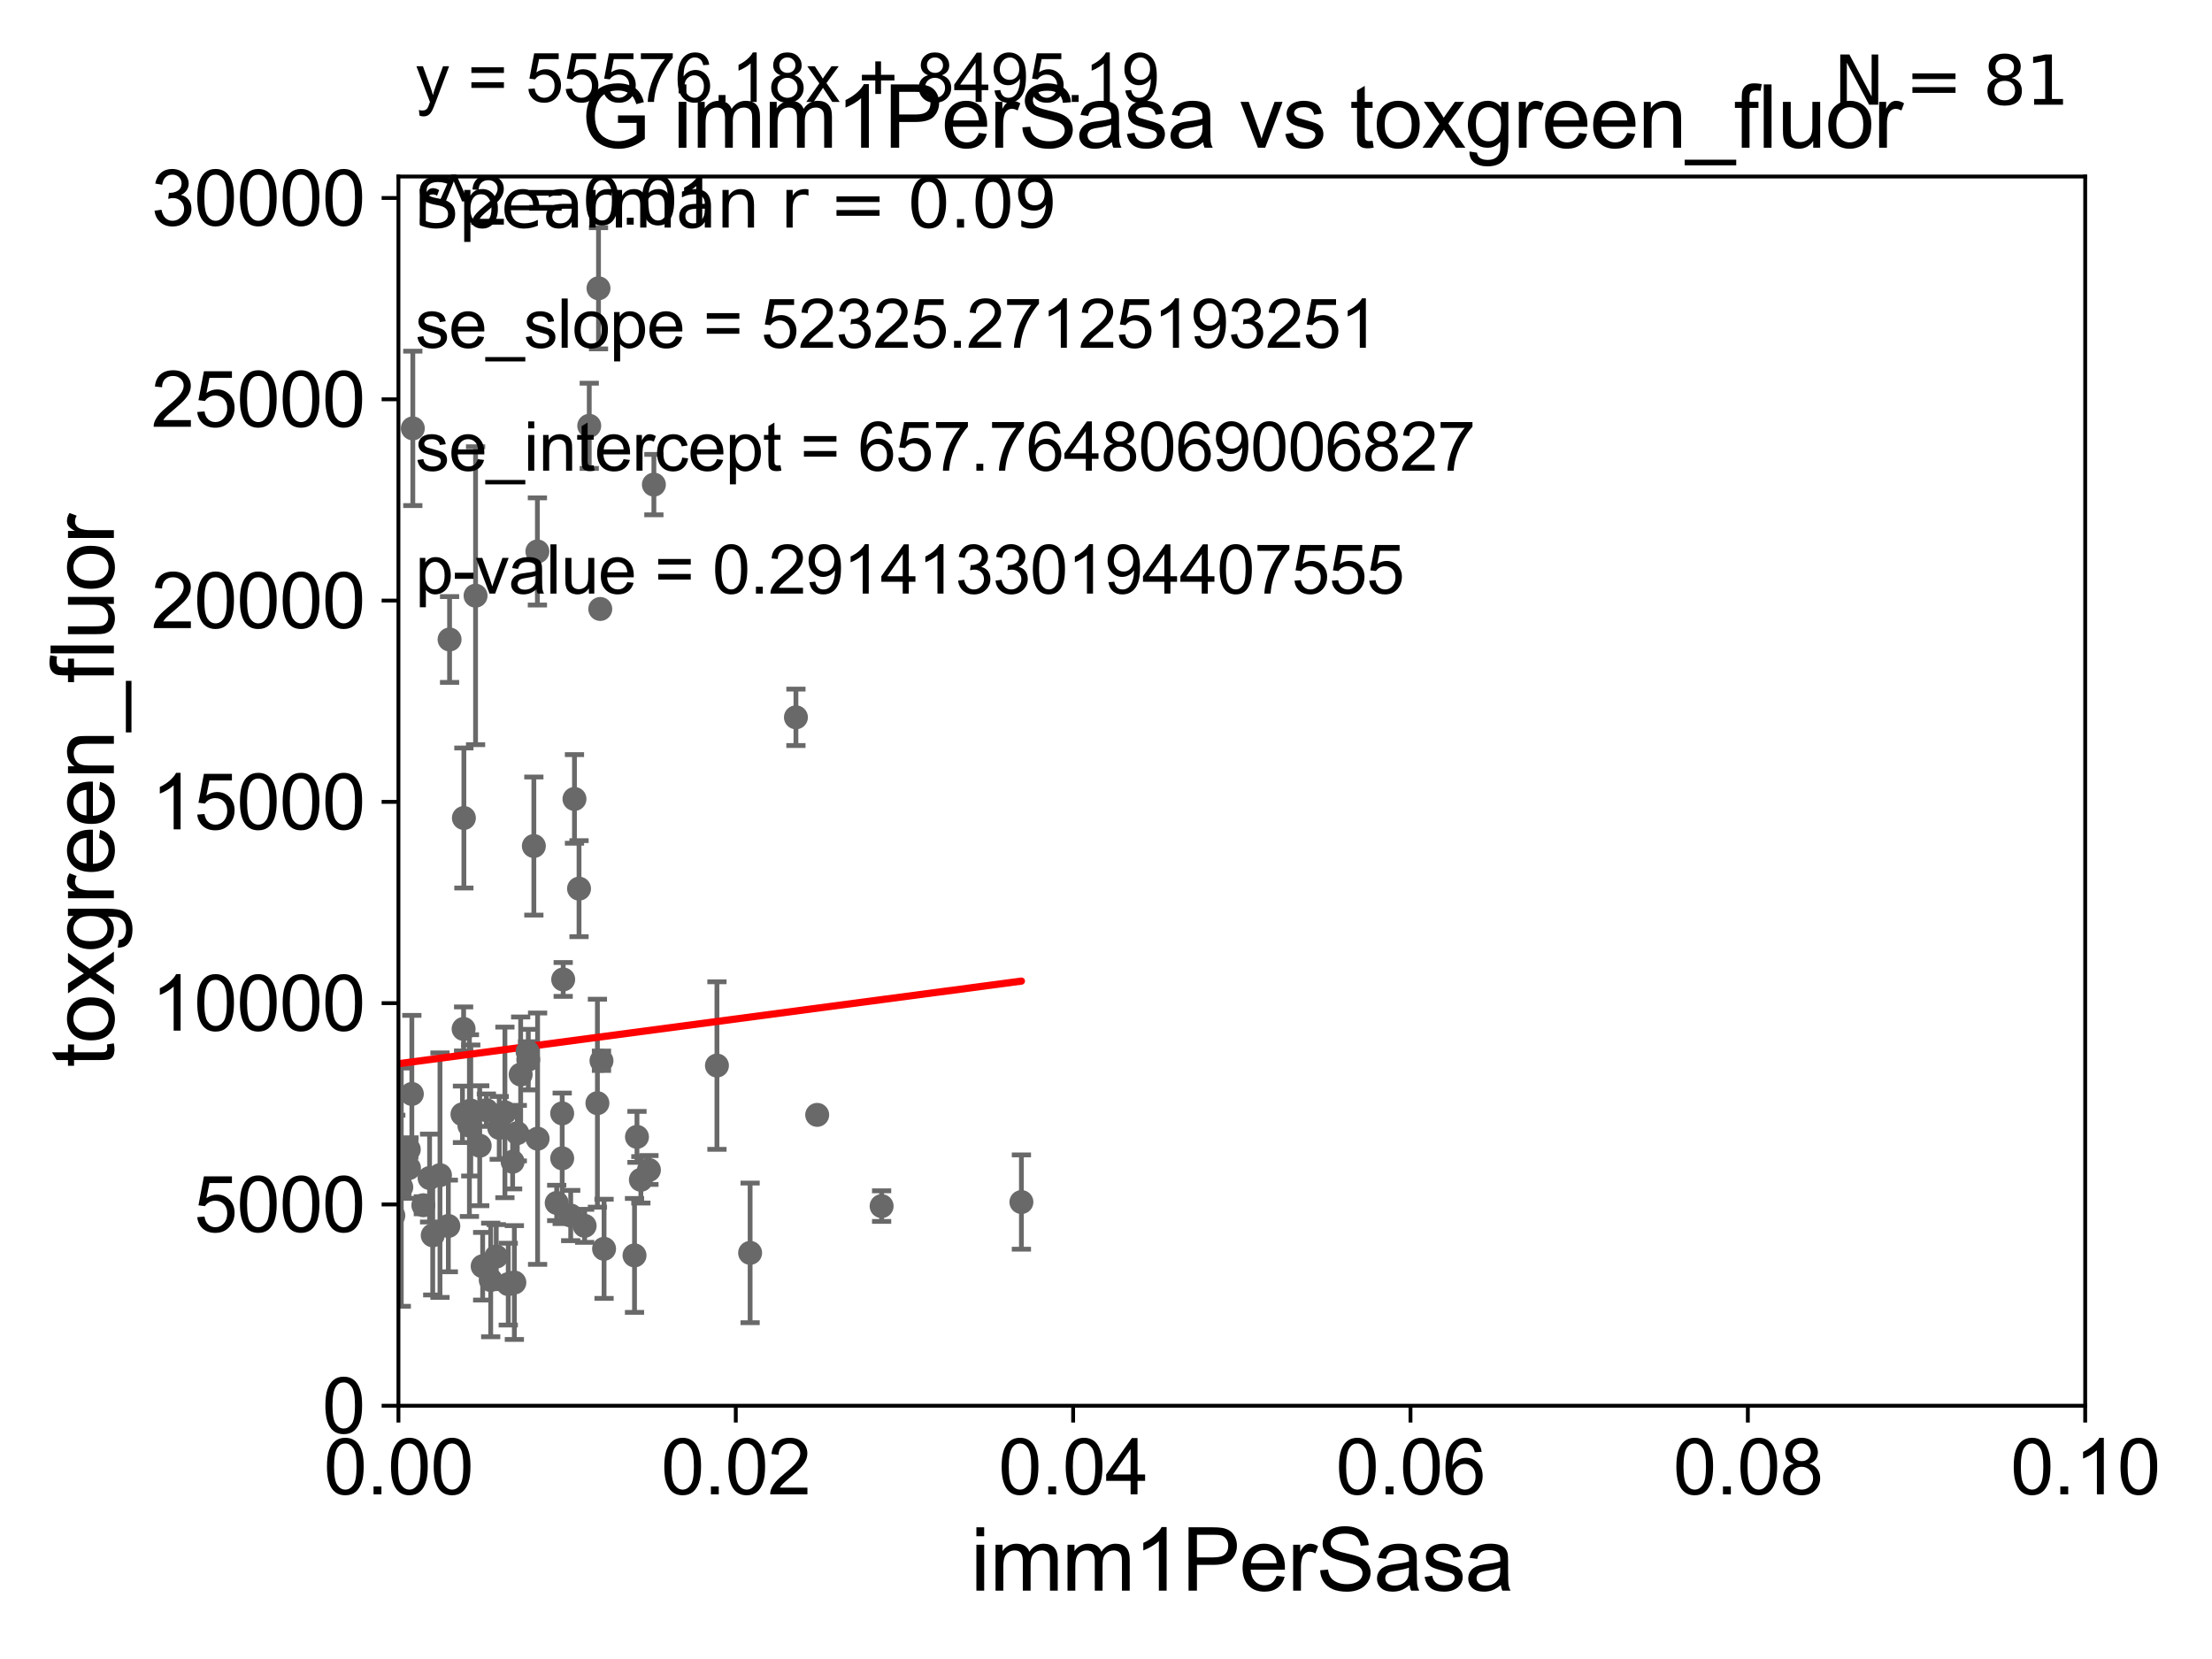 <?xml version="1.0" encoding="utf-8" standalone="no"?>
<!DOCTYPE svg PUBLIC "-//W3C//DTD SVG 1.1//EN"
  "http://www.w3.org/Graphics/SVG/1.1/DTD/svg11.dtd">
<svg xmlns:xlink="http://www.w3.org/1999/xlink" width="460.8pt" height="345.6pt" viewBox="0 0 460.8 345.6" xmlns="http://www.w3.org/2000/svg" version="1.1">
 <defs>
  <style type="text/css">*{stroke-linejoin: round; stroke-linecap: butt}</style>
 </defs>
 <g id="figure_1">
  <g id="patch_1">
   <path d="M 0 345.6 
L 460.8 345.6 
L 460.8 0 
L 0 0 
z
" style="fill: #ffffff"/>
  </g>
  <g id="axes_1">
   <g id="patch_2">
    <path d="M 83 292.84 
L 434.385 292.84 
L 434.385 36.775 
L 83 36.775 
z
" style="fill: #ffffff"/>
   </g>
   <g id="PathCollection_1">
    <defs>
     <path id="ma4dcde1588" d="M 0 1.118 
C 0.297 1.118 0.581 1 0.791 0.791 
C 1 0.581 1.118 0.297 1.118 0 
C 1.118 -0.297 1 -0.581 0.791 -0.791 
C 0.581 -1 0.297 -1.118 0 -1.118 
C -0.297 -1.118 -0.581 -1 -0.791 -0.791 
C -1 -0.581 -1.118 -0.297 -1.118 0 
C -1.118 0.297 -1 0.581 -0.791 0.791 
C -0.581 1 -0.297 1.118 0 1.118 
z
" style="stroke: #696969"/>
    </defs>
    <g clip-path="url(#p678ded6be7)">
     <use xlink:href="#ma4dcde1588" x="-1" y="199.781" style="fill: #696969; stroke: #696969"/>
     <use xlink:href="#ma4dcde1588" x="125.045" y="126.86" style="fill: #696969; stroke: #696969"/>
     <use xlink:href="#ma4dcde1588" x="156.263" y="260.996" style="fill: #696969; stroke: #696969"/>
     <use xlink:href="#ma4dcde1588" x="110.052" y="220.737" style="fill: #696969; stroke: #696969"/>
     <use xlink:href="#ma4dcde1588" x="66.299" y="218.193" style="fill: #696969; stroke: #696969"/>
     <use xlink:href="#ma4dcde1588" x="125.838" y="260.152" style="fill: #696969; stroke: #696969"/>
     <use xlink:href="#ma4dcde1588" x="85.199" y="243.324" style="fill: #696969; stroke: #696969"/>
     <use xlink:href="#ma4dcde1588" x="96.578" y="214.346" style="fill: #696969; stroke: #696969"/>
     <use xlink:href="#ma4dcde1588" x="96.339" y="232.13" style="fill: #696969; stroke: #696969"/>
     <use xlink:href="#ma4dcde1588" x="93.398" y="255.389" style="fill: #696969; stroke: #696969"/>
     <use xlink:href="#ma4dcde1588" x="10.598" y="256.17" style="fill: #696969; stroke: #696969"/>
     <use xlink:href="#ma4dcde1588" x="90.144" y="257.345" style="fill: #696969; stroke: #696969"/>
     <use xlink:href="#ma4dcde1588" x="19.348" y="241.414" style="fill: #696969; stroke: #696969"/>
     <use xlink:href="#ma4dcde1588" x="58.805" y="240.991" style="fill: #696969; stroke: #696969"/>
     <use xlink:href="#ma4dcde1588" x="45.795" y="201.333" style="fill: #696969; stroke: #696969"/>
     <use xlink:href="#ma4dcde1588" x="99.07" y="124.093" style="fill: #696969; stroke: #696969"/>
     <use xlink:href="#ma4dcde1588" x="170.237" y="232.249" style="fill: #696969; stroke: #696969"/>
     <use xlink:href="#ma4dcde1588" x="25.047" y="247.283" style="fill: #696969; stroke: #696969"/>
     <use xlink:href="#ma4dcde1588" x="120.623" y="185.122" style="fill: #696969; stroke: #696969"/>
     <use xlink:href="#ma4dcde1588" x="108.464" y="223.851" style="fill: #696969; stroke: #696969"/>
     <use xlink:href="#ma4dcde1588" x="81.94" y="253.228" style="fill: #696969; stroke: #696969"/>
     <use xlink:href="#ma4dcde1588" x="93.654" y="133.218" style="fill: #696969; stroke: #696969"/>
     <use xlink:href="#ma4dcde1588" x="117.116" y="241.298" style="fill: #696969; stroke: #696969"/>
     <use xlink:href="#ma4dcde1588" x="124.68" y="60.054" style="fill: #696969; stroke: #696969"/>
     <use xlink:href="#ma4dcde1588" x="115.972" y="250.593" style="fill: #696969; stroke: #696969"/>
     <use xlink:href="#ma4dcde1588" x="34.38" y="241.221" style="fill: #696969; stroke: #696969"/>
     <use xlink:href="#ma4dcde1588" x="107.762" y="236.054" style="fill: #696969; stroke: #696969"/>
     <use xlink:href="#ma4dcde1588" x="133.505" y="245.773" style="fill: #696969; stroke: #696969"/>
     <use xlink:href="#ma4dcde1588" x="117.112" y="231.942" style="fill: #696969; stroke: #696969"/>
     <use xlink:href="#ma4dcde1588" x="136.216" y="100.95" style="fill: #696969; stroke: #696969"/>
     <use xlink:href="#ma4dcde1588" x="102.223" y="266.64" style="fill: #696969; stroke: #696969"/>
     <use xlink:href="#ma4dcde1588" x="85.795" y="227.887" style="fill: #696969; stroke: #696969"/>
     <use xlink:href="#ma4dcde1588" x="67.668" y="140.296" style="fill: #696969; stroke: #696969"/>
     <use xlink:href="#ma4dcde1588" x="125.3" y="220.978" style="fill: #696969; stroke: #696969"/>
     <use xlink:href="#ma4dcde1588" x="165.807" y="149.431" style="fill: #696969; stroke: #696969"/>
     <use xlink:href="#ma4dcde1588" x="85.157" y="239.45" style="fill: #696969; stroke: #696969"/>
     <use xlink:href="#ma4dcde1588" x="111.992" y="237.211" style="fill: #696969; stroke: #696969"/>
     <use xlink:href="#ma4dcde1588" x="119.673" y="166.435" style="fill: #696969; stroke: #696969"/>
     <use xlink:href="#ma4dcde1588" x="76.045" y="242.656" style="fill: #696969; stroke: #696969"/>
     <use xlink:href="#ma4dcde1588" x="67.824" y="138.234" style="fill: #696969; stroke: #696969"/>
     <use xlink:href="#ma4dcde1588" x="81.366" y="228.822" style="fill: #696969; stroke: #696969"/>
     <use xlink:href="#ma4dcde1588" x="89.492" y="245.411" style="fill: #696969; stroke: #696969"/>
     <use xlink:href="#ma4dcde1588" x="85.997" y="89.24" style="fill: #696969; stroke: #696969"/>
     <use xlink:href="#ma4dcde1588" x="118.888" y="253.215" style="fill: #696969; stroke: #696969"/>
     <use xlink:href="#ma4dcde1588" x="122.751" y="88.704" style="fill: #696969; stroke: #696969"/>
     <use xlink:href="#ma4dcde1588" x="-1" y="222.232" style="fill: #696969; stroke: #696969"/>
     <use xlink:href="#ma4dcde1588" x="-1" y="224.893" style="fill: #696969; stroke: #696969"/>
     <use xlink:href="#ma4dcde1588" x="53.758" y="172.979" style="fill: #696969; stroke: #696969"/>
     <use xlink:href="#ma4dcde1588" x="57.367" y="253.076" style="fill: #696969; stroke: #696969"/>
     <use xlink:href="#ma4dcde1588" x="111.95" y="114.876" style="fill: #696969; stroke: #696969"/>
     <use xlink:href="#ma4dcde1588" x="183.658" y="251.258" style="fill: #696969; stroke: #696969"/>
     <use xlink:href="#ma4dcde1588" x="100.549" y="263.778" style="fill: #696969; stroke: #696969"/>
     <use xlink:href="#ma4dcde1588" x="99.933" y="238.678" style="fill: #696969; stroke: #696969"/>
     <use xlink:href="#ma4dcde1588" x="124.452" y="229.811" style="fill: #696969; stroke: #696969"/>
     <use xlink:href="#ma4dcde1588" x="103.378" y="261.775" style="fill: #696969; stroke: #696969"/>
     <use xlink:href="#ma4dcde1588" x="106.79" y="242.015" style="fill: #696969; stroke: #696969"/>
     <use xlink:href="#ma4dcde1588" x="132.182" y="261.523" style="fill: #696969; stroke: #696969"/>
     <use xlink:href="#ma4dcde1588" x="101.321" y="231.271" style="fill: #696969; stroke: #696969"/>
     <use xlink:href="#ma4dcde1588" x="121.79" y="255.364" style="fill: #696969; stroke: #696969"/>
     <use xlink:href="#ma4dcde1588" x="135.184" y="243.729" style="fill: #696969; stroke: #696969"/>
     <use xlink:href="#ma4dcde1588" x="132.694" y="236.833" style="fill: #696969; stroke: #696969"/>
     <use xlink:href="#ma4dcde1588" x="11.93" y="236.239" style="fill: #696969; stroke: #696969"/>
     <use xlink:href="#ma4dcde1588" x="212.777" y="250.41" style="fill: #696969; stroke: #696969"/>
     <use xlink:href="#ma4dcde1588" x="-0.632" y="236.052" style="fill: #696969; stroke: #696969"/>
     <use xlink:href="#ma4dcde1588" x="97.787" y="234.483" style="fill: #696969; stroke: #696969"/>
     <use xlink:href="#ma4dcde1588" x="149.352" y="221.974" style="fill: #696969; stroke: #696969"/>
     <use xlink:href="#ma4dcde1588" x="30.629" y="259.174" style="fill: #696969; stroke: #696969"/>
     <use xlink:href="#ma4dcde1588" x="98.07" y="231.337" style="fill: #696969; stroke: #696969"/>
     <use xlink:href="#ma4dcde1588" x="109.908" y="219.1" style="fill: #696969; stroke: #696969"/>
     <use xlink:href="#ma4dcde1588" x="103.999" y="234.958" style="fill: #696969; stroke: #696969"/>
     <use xlink:href="#ma4dcde1588" x="96.635" y="170.402" style="fill: #696969; stroke: #696969"/>
     <use xlink:href="#ma4dcde1588" x="107.15" y="267.172" style="fill: #696969; stroke: #696969"/>
     <use xlink:href="#ma4dcde1588" x="49.476" y="253.315" style="fill: #696969; stroke: #696969"/>
     <use xlink:href="#ma4dcde1588" x="88.191" y="251.071" style="fill: #696969; stroke: #696969"/>
     <use xlink:href="#ma4dcde1588" x="105.878" y="267.506" style="fill: #696969; stroke: #696969"/>
     <use xlink:href="#ma4dcde1588" x="75.382" y="245.19" style="fill: #696969; stroke: #696969"/>
     <use xlink:href="#ma4dcde1588" x="111.211" y="176.243" style="fill: #696969; stroke: #696969"/>
     <use xlink:href="#ma4dcde1588" x="117.323" y="204.035" style="fill: #696969; stroke: #696969"/>
     <use xlink:href="#ma4dcde1588" x="83.595" y="247.308" style="fill: #696969; stroke: #696969"/>
     <use xlink:href="#ma4dcde1588" x="105.184" y="231.731" style="fill: #696969; stroke: #696969"/>
     <use xlink:href="#ma4dcde1588" x="91.655" y="244.806" style="fill: #696969; stroke: #696969"/>
     <use xlink:href="#ma4dcde1588" x="82.446" y="240.953" style="fill: #696969; stroke: #696969"/>
    </g>
   </g>
   <g id="matplotlib.axis_1">
    <g id="xtick_1">
     <g id="line2d_1">
      <defs>
       <path id="maf4ccb0cfe" d="M 0 0 
L 0 3.5 
" style="stroke: #000000; stroke-width: 0.8"/>
      </defs>
      <g>
       <use xlink:href="#maf4ccb0cfe" x="83" y="292.84" style="stroke: #000000; stroke-width: 0.8"/>
      </g>
     </g>
     <g id="text_1">
      <!-- 0.00 -->
      <g transform="translate(67.431 311.293)scale(0.16 -0.16)">
       <defs>
        <path id="ArialMT-30" d="M 266 2259 
Q 266 3072 433 3567 
Q 600 4063 929 4331 
Q 1259 4600 1759 4600 
Q 2128 4600 2406 4451 
Q 2684 4303 2865 4023 
Q 3047 3744 3150 3342 
Q 3253 2941 3253 2259 
Q 3253 1453 3087 958 
Q 2922 463 2592 192 
Q 2263 -78 1759 -78 
Q 1097 -78 719 397 
Q 266 969 266 2259 
z
M 844 2259 
Q 844 1131 1108 757 
Q 1372 384 1759 384 
Q 2147 384 2411 759 
Q 2675 1134 2675 2259 
Q 2675 3391 2411 3762 
Q 2147 4134 1753 4134 
Q 1366 4134 1134 3806 
Q 844 3388 844 2259 
z
" transform="scale(0.016)"/>
        <path id="ArialMT-2e" d="M 581 0 
L 581 641 
L 1222 641 
L 1222 0 
L 581 0 
z
" transform="scale(0.016)"/>
       </defs>
       <use xlink:href="#ArialMT-30"/>
       <use xlink:href="#ArialMT-2e" x="55.615"/>
       <use xlink:href="#ArialMT-30" x="83.398"/>
       <use xlink:href="#ArialMT-30" x="139.014"/>
      </g>
     </g>
    </g>
    <g id="xtick_2">
     <g id="line2d_2">
      <g>
       <use xlink:href="#maf4ccb0cfe" x="153.277" y="292.84" style="stroke: #000000; stroke-width: 0.8"/>
      </g>
     </g>
     <g id="text_2">
      <!-- 0.02 -->
      <g transform="translate(137.708 311.293)scale(0.16 -0.16)">
       <defs>
        <path id="ArialMT-32" d="M 3222 541 
L 3222 0 
L 194 0 
Q 188 203 259 391 
Q 375 700 629 1000 
Q 884 1300 1366 1694 
Q 2113 2306 2375 2664 
Q 2638 3022 2638 3341 
Q 2638 3675 2398 3904 
Q 2159 4134 1775 4134 
Q 1369 4134 1125 3890 
Q 881 3647 878 3216 
L 300 3275 
Q 359 3922 746 4261 
Q 1134 4600 1788 4600 
Q 2447 4600 2831 4234 
Q 3216 3869 3216 3328 
Q 3216 3053 3103 2787 
Q 2991 2522 2730 2228 
Q 2469 1934 1863 1422 
Q 1356 997 1212 845 
Q 1069 694 975 541 
L 3222 541 
z
" transform="scale(0.016)"/>
       </defs>
       <use xlink:href="#ArialMT-30"/>
       <use xlink:href="#ArialMT-2e" x="55.615"/>
       <use xlink:href="#ArialMT-30" x="83.398"/>
       <use xlink:href="#ArialMT-32" x="139.014"/>
      </g>
     </g>
    </g>
    <g id="xtick_3">
     <g id="line2d_3">
      <g>
       <use xlink:href="#maf4ccb0cfe" x="223.554" y="292.84" style="stroke: #000000; stroke-width: 0.8"/>
      </g>
     </g>
     <g id="text_3">
      <!-- 0.04 -->
      <g transform="translate(207.985 311.293)scale(0.16 -0.16)">
       <defs>
        <path id="ArialMT-34" d="M 2069 0 
L 2069 1097 
L 81 1097 
L 81 1613 
L 2172 4581 
L 2631 4581 
L 2631 1613 
L 3250 1613 
L 3250 1097 
L 2631 1097 
L 2631 0 
L 2069 0 
z
M 2069 1613 
L 2069 3678 
L 634 1613 
L 2069 1613 
z
" transform="scale(0.016)"/>
       </defs>
       <use xlink:href="#ArialMT-30"/>
       <use xlink:href="#ArialMT-2e" x="55.615"/>
       <use xlink:href="#ArialMT-30" x="83.398"/>
       <use xlink:href="#ArialMT-34" x="139.014"/>
      </g>
     </g>
    </g>
    <g id="xtick_4">
     <g id="line2d_4">
      <g>
       <use xlink:href="#maf4ccb0cfe" x="293.831" y="292.84" style="stroke: #000000; stroke-width: 0.8"/>
      </g>
     </g>
     <g id="text_4">
      <!-- 0.06 -->
      <g transform="translate(278.262 311.293)scale(0.16 -0.16)">
       <defs>
        <path id="ArialMT-36" d="M 3184 3459 
L 2625 3416 
Q 2550 3747 2413 3897 
Q 2184 4138 1850 4138 
Q 1581 4138 1378 3988 
Q 1113 3794 959 3422 
Q 806 3050 800 2363 
Q 1003 2672 1297 2822 
Q 1591 2972 1913 2972 
Q 2475 2972 2870 2558 
Q 3266 2144 3266 1488 
Q 3266 1056 3080 686 
Q 2894 316 2569 119 
Q 2244 -78 1831 -78 
Q 1128 -78 684 439 
Q 241 956 241 2144 
Q 241 3472 731 4075 
Q 1159 4600 1884 4600 
Q 2425 4600 2770 4297 
Q 3116 3994 3184 3459 
z
M 888 1484 
Q 888 1194 1011 928 
Q 1134 663 1356 523 
Q 1578 384 1822 384 
Q 2178 384 2434 671 
Q 2691 959 2691 1453 
Q 2691 1928 2437 2201 
Q 2184 2475 1800 2475 
Q 1419 2475 1153 2201 
Q 888 1928 888 1484 
z
" transform="scale(0.016)"/>
       </defs>
       <use xlink:href="#ArialMT-30"/>
       <use xlink:href="#ArialMT-2e" x="55.615"/>
       <use xlink:href="#ArialMT-30" x="83.398"/>
       <use xlink:href="#ArialMT-36" x="139.014"/>
      </g>
     </g>
    </g>
    <g id="xtick_5">
     <g id="line2d_5">
      <g>
       <use xlink:href="#maf4ccb0cfe" x="364.108" y="292.84" style="stroke: #000000; stroke-width: 0.8"/>
      </g>
     </g>
     <g id="text_5">
      <!-- 0.08 -->
      <g transform="translate(348.539 311.293)scale(0.16 -0.16)">
       <defs>
        <path id="ArialMT-38" d="M 1131 2484 
Q 781 2613 612 2850 
Q 444 3088 444 3419 
Q 444 3919 803 4259 
Q 1163 4600 1759 4600 
Q 2359 4600 2725 4251 
Q 3091 3903 3091 3403 
Q 3091 3084 2923 2848 
Q 2756 2613 2416 2484 
Q 2838 2347 3058 2040 
Q 3278 1734 3278 1309 
Q 3278 722 2862 322 
Q 2447 -78 1769 -78 
Q 1091 -78 675 323 
Q 259 725 259 1325 
Q 259 1772 486 2073 
Q 713 2375 1131 2484 
z
M 1019 3438 
Q 1019 3113 1228 2906 
Q 1438 2700 1772 2700 
Q 2097 2700 2305 2904 
Q 2513 3109 2513 3406 
Q 2513 3716 2298 3927 
Q 2084 4138 1766 4138 
Q 1444 4138 1231 3931 
Q 1019 3725 1019 3438 
z
M 838 1322 
Q 838 1081 952 856 
Q 1066 631 1291 507 
Q 1516 384 1775 384 
Q 2178 384 2440 643 
Q 2703 903 2703 1303 
Q 2703 1709 2433 1975 
Q 2163 2241 1756 2241 
Q 1359 2241 1098 1978 
Q 838 1716 838 1322 
z
" transform="scale(0.016)"/>
       </defs>
       <use xlink:href="#ArialMT-30"/>
       <use xlink:href="#ArialMT-2e" x="55.615"/>
       <use xlink:href="#ArialMT-30" x="83.398"/>
       <use xlink:href="#ArialMT-38" x="139.014"/>
      </g>
     </g>
    </g>
    <g id="xtick_6">
     <g id="line2d_6">
      <g>
       <use xlink:href="#maf4ccb0cfe" x="434.385" y="292.84" style="stroke: #000000; stroke-width: 0.8"/>
      </g>
     </g>
     <g id="text_6">
      <!-- 0.10 -->
      <g transform="translate(418.816 311.293)scale(0.16 -0.16)">
       <defs>
        <path id="ArialMT-31" d="M 2384 0 
L 1822 0 
L 1822 3584 
Q 1619 3391 1289 3197 
Q 959 3003 697 2906 
L 697 3450 
Q 1169 3672 1522 3987 
Q 1875 4303 2022 4600 
L 2384 4600 
L 2384 0 
z
" transform="scale(0.016)"/>
       </defs>
       <use xlink:href="#ArialMT-30"/>
       <use xlink:href="#ArialMT-2e" x="55.615"/>
       <use xlink:href="#ArialMT-31" x="83.398"/>
       <use xlink:href="#ArialMT-30" x="139.014"/>
      </g>
     </g>
    </g>
    <g id="text_7">
     <!-- imm1PerSasa -->
     <g transform="translate(202.177 331.357)scale(0.18 -0.18)">
      <defs>
       <path id="ArialMT-69" d="M 425 3934 
L 425 4581 
L 988 4581 
L 988 3934 
L 425 3934 
z
M 425 0 
L 425 3319 
L 988 3319 
L 988 0 
L 425 0 
z
" transform="scale(0.016)"/>
       <path id="ArialMT-6d" d="M 422 0 
L 422 3319 
L 925 3319 
L 925 2853 
Q 1081 3097 1340 3245 
Q 1600 3394 1931 3394 
Q 2300 3394 2536 3241 
Q 2772 3088 2869 2813 
Q 3263 3394 3894 3394 
Q 4388 3394 4653 3120 
Q 4919 2847 4919 2278 
L 4919 0 
L 4359 0 
L 4359 2091 
Q 4359 2428 4304 2576 
Q 4250 2725 4106 2815 
Q 3963 2906 3769 2906 
Q 3419 2906 3187 2673 
Q 2956 2441 2956 1928 
L 2956 0 
L 2394 0 
L 2394 2156 
Q 2394 2531 2256 2718 
Q 2119 2906 1806 2906 
Q 1569 2906 1367 2781 
Q 1166 2656 1075 2415 
Q 984 2175 984 1722 
L 984 0 
L 422 0 
z
" transform="scale(0.016)"/>
       <path id="ArialMT-50" d="M 494 0 
L 494 4581 
L 2222 4581 
Q 2678 4581 2919 4538 
Q 3256 4481 3484 4323 
Q 3713 4166 3852 3881 
Q 3991 3597 3991 3256 
Q 3991 2672 3619 2267 
Q 3247 1863 2275 1863 
L 1100 1863 
L 1100 0 
L 494 0 
z
M 1100 2403 
L 2284 2403 
Q 2872 2403 3119 2622 
Q 3366 2841 3366 3238 
Q 3366 3525 3220 3729 
Q 3075 3934 2838 4000 
Q 2684 4041 2272 4041 
L 1100 4041 
L 1100 2403 
z
" transform="scale(0.016)"/>
       <path id="ArialMT-65" d="M 2694 1069 
L 3275 997 
Q 3138 488 2766 206 
Q 2394 -75 1816 -75 
Q 1088 -75 661 373 
Q 234 822 234 1631 
Q 234 2469 665 2931 
Q 1097 3394 1784 3394 
Q 2450 3394 2872 2941 
Q 3294 2488 3294 1666 
Q 3294 1616 3291 1516 
L 816 1516 
Q 847 969 1125 678 
Q 1403 388 1819 388 
Q 2128 388 2347 550 
Q 2566 713 2694 1069 
z
M 847 1978 
L 2700 1978 
Q 2663 2397 2488 2606 
Q 2219 2931 1791 2931 
Q 1403 2931 1139 2672 
Q 875 2413 847 1978 
z
" transform="scale(0.016)"/>
       <path id="ArialMT-72" d="M 416 0 
L 416 3319 
L 922 3319 
L 922 2816 
Q 1116 3169 1280 3281 
Q 1444 3394 1641 3394 
Q 1925 3394 2219 3213 
L 2025 2691 
Q 1819 2813 1613 2813 
Q 1428 2813 1281 2702 
Q 1134 2591 1072 2394 
Q 978 2094 978 1738 
L 978 0 
L 416 0 
z
" transform="scale(0.016)"/>
       <path id="ArialMT-53" d="M 288 1472 
L 859 1522 
Q 900 1178 1048 958 
Q 1197 738 1509 602 
Q 1822 466 2213 466 
Q 2559 466 2825 569 
Q 3091 672 3220 851 
Q 3350 1031 3350 1244 
Q 3350 1459 3225 1620 
Q 3100 1781 2813 1891 
Q 2628 1963 1997 2114 
Q 1366 2266 1113 2400 
Q 784 2572 623 2826 
Q 463 3081 463 3397 
Q 463 3744 659 4045 
Q 856 4347 1234 4503 
Q 1613 4659 2075 4659 
Q 2584 4659 2973 4495 
Q 3363 4331 3572 4012 
Q 3781 3694 3797 3291 
L 3216 3247 
Q 3169 3681 2898 3903 
Q 2628 4125 2100 4125 
Q 1550 4125 1298 3923 
Q 1047 3722 1047 3438 
Q 1047 3191 1225 3031 
Q 1400 2872 2139 2705 
Q 2878 2538 3153 2413 
Q 3553 2228 3743 1945 
Q 3934 1663 3934 1294 
Q 3934 928 3725 604 
Q 3516 281 3123 101 
Q 2731 -78 2241 -78 
Q 1619 -78 1198 103 
Q 778 284 539 648 
Q 300 1013 288 1472 
z
" transform="scale(0.016)"/>
       <path id="ArialMT-61" d="M 2588 409 
Q 2275 144 1986 34 
Q 1697 -75 1366 -75 
Q 819 -75 525 192 
Q 231 459 231 875 
Q 231 1119 342 1320 
Q 453 1522 633 1644 
Q 813 1766 1038 1828 
Q 1203 1872 1538 1913 
Q 2219 1994 2541 2106 
Q 2544 2222 2544 2253 
Q 2544 2597 2384 2738 
Q 2169 2928 1744 2928 
Q 1347 2928 1158 2789 
Q 969 2650 878 2297 
L 328 2372 
Q 403 2725 575 2942 
Q 747 3159 1072 3276 
Q 1397 3394 1825 3394 
Q 2250 3394 2515 3294 
Q 2781 3194 2906 3042 
Q 3031 2891 3081 2659 
Q 3109 2516 3109 2141 
L 3109 1391 
Q 3109 606 3145 398 
Q 3181 191 3288 0 
L 2700 0 
Q 2613 175 2588 409 
z
M 2541 1666 
Q 2234 1541 1622 1453 
Q 1275 1403 1131 1340 
Q 988 1278 909 1158 
Q 831 1038 831 891 
Q 831 666 1001 516 
Q 1172 366 1500 366 
Q 1825 366 2078 508 
Q 2331 650 2450 897 
Q 2541 1088 2541 1459 
L 2541 1666 
z
" transform="scale(0.016)"/>
       <path id="ArialMT-73" d="M 197 991 
L 753 1078 
Q 800 744 1014 566 
Q 1228 388 1613 388 
Q 2000 388 2187 545 
Q 2375 703 2375 916 
Q 2375 1106 2209 1216 
Q 2094 1291 1634 1406 
Q 1016 1563 777 1677 
Q 538 1791 414 1992 
Q 291 2194 291 2438 
Q 291 2659 392 2848 
Q 494 3038 669 3163 
Q 800 3259 1026 3326 
Q 1253 3394 1513 3394 
Q 1903 3394 2198 3281 
Q 2494 3169 2634 2976 
Q 2775 2784 2828 2463 
L 2278 2388 
Q 2241 2644 2061 2787 
Q 1881 2931 1553 2931 
Q 1166 2931 1000 2803 
Q 834 2675 834 2503 
Q 834 2394 903 2306 
Q 972 2216 1119 2156 
Q 1203 2125 1616 2013 
Q 2213 1853 2448 1751 
Q 2684 1650 2818 1456 
Q 2953 1263 2953 975 
Q 2953 694 2789 445 
Q 2625 197 2315 61 
Q 2006 -75 1616 -75 
Q 969 -75 630 194 
Q 291 463 197 991 
z
" transform="scale(0.016)"/>
      </defs>
      <use xlink:href="#ArialMT-69"/>
      <use xlink:href="#ArialMT-6d" x="22.217"/>
      <use xlink:href="#ArialMT-6d" x="105.518"/>
      <use xlink:href="#ArialMT-31" x="188.818"/>
      <use xlink:href="#ArialMT-50" x="244.434"/>
      <use xlink:href="#ArialMT-65" x="311.133"/>
      <use xlink:href="#ArialMT-72" x="366.748"/>
      <use xlink:href="#ArialMT-53" x="400.049"/>
      <use xlink:href="#ArialMT-61" x="466.748"/>
      <use xlink:href="#ArialMT-73" x="522.363"/>
      <use xlink:href="#ArialMT-61" x="572.363"/>
     </g>
    </g>
   </g>
   <g id="matplotlib.axis_2">
    <g id="ytick_1">
     <g id="line2d_7">
      <defs>
       <path id="mcd17d93745" d="M 0 0 
L -3.5 0 
" style="stroke: #000000; stroke-width: 0.8"/>
      </defs>
      <g>
       <use xlink:href="#mcd17d93745" x="83" y="292.84" style="stroke: #000000; stroke-width: 0.8"/>
      </g>
     </g>
     <g id="text_8">
      <!-- 0 -->
      <g transform="translate(67.103 298.566)scale(0.16 -0.16)">
       <use xlink:href="#ArialMT-30"/>
      </g>
     </g>
    </g>
    <g id="ytick_2">
     <g id="line2d_8">
      <g>
       <use xlink:href="#mcd17d93745" x="83" y="250.908" style="stroke: #000000; stroke-width: 0.8"/>
      </g>
     </g>
     <g id="text_9">
      <!-- 5000 -->
      <g transform="translate(40.41 256.634)scale(0.16 -0.16)">
       <defs>
        <path id="ArialMT-35" d="M 266 1200 
L 856 1250 
Q 922 819 1161 601 
Q 1400 384 1738 384 
Q 2144 384 2425 690 
Q 2706 997 2706 1503 
Q 2706 1984 2436 2262 
Q 2166 2541 1728 2541 
Q 1456 2541 1237 2417 
Q 1019 2294 894 2097 
L 366 2166 
L 809 4519 
L 3088 4519 
L 3088 3981 
L 1259 3981 
L 1013 2750 
Q 1425 3038 1878 3038 
Q 2478 3038 2890 2622 
Q 3303 2206 3303 1553 
Q 3303 931 2941 478 
Q 2500 -78 1738 -78 
Q 1113 -78 717 272 
Q 322 622 266 1200 
z
" transform="scale(0.016)"/>
       </defs>
       <use xlink:href="#ArialMT-35"/>
       <use xlink:href="#ArialMT-30" x="55.615"/>
       <use xlink:href="#ArialMT-30" x="111.23"/>
       <use xlink:href="#ArialMT-30" x="166.846"/>
      </g>
     </g>
    </g>
    <g id="ytick_3">
     <g id="line2d_9">
      <g>
       <use xlink:href="#mcd17d93745" x="83" y="208.976" style="stroke: #000000; stroke-width: 0.8"/>
      </g>
     </g>
     <g id="text_10">
      <!-- 10000 -->
      <g transform="translate(31.512 214.702)scale(0.16 -0.16)">
       <use xlink:href="#ArialMT-31"/>
       <use xlink:href="#ArialMT-30" x="55.615"/>
       <use xlink:href="#ArialMT-30" x="111.23"/>
       <use xlink:href="#ArialMT-30" x="166.846"/>
       <use xlink:href="#ArialMT-30" x="222.461"/>
      </g>
     </g>
    </g>
    <g id="ytick_4">
     <g id="line2d_10">
      <g>
       <use xlink:href="#mcd17d93745" x="83" y="167.043" style="stroke: #000000; stroke-width: 0.8"/>
      </g>
     </g>
     <g id="text_11">
      <!-- 15000 -->
      <g transform="translate(31.512 172.77)scale(0.16 -0.16)">
       <use xlink:href="#ArialMT-31"/>
       <use xlink:href="#ArialMT-35" x="55.615"/>
       <use xlink:href="#ArialMT-30" x="111.23"/>
       <use xlink:href="#ArialMT-30" x="166.846"/>
       <use xlink:href="#ArialMT-30" x="222.461"/>
      </g>
     </g>
    </g>
    <g id="ytick_5">
     <g id="line2d_11">
      <g>
       <use xlink:href="#mcd17d93745" x="83" y="125.111" style="stroke: #000000; stroke-width: 0.8"/>
      </g>
     </g>
     <g id="text_12">
      <!-- 20000 -->
      <g transform="translate(31.512 130.837)scale(0.16 -0.16)">
       <use xlink:href="#ArialMT-32"/>
       <use xlink:href="#ArialMT-30" x="55.615"/>
       <use xlink:href="#ArialMT-30" x="111.23"/>
       <use xlink:href="#ArialMT-30" x="166.846"/>
       <use xlink:href="#ArialMT-30" x="222.461"/>
      </g>
     </g>
    </g>
    <g id="ytick_6">
     <g id="line2d_12">
      <g>
       <use xlink:href="#mcd17d93745" x="83" y="83.179" style="stroke: #000000; stroke-width: 0.8"/>
      </g>
     </g>
     <g id="text_13">
      <!-- 25000 -->
      <g transform="translate(31.512 88.905)scale(0.16 -0.16)">
       <use xlink:href="#ArialMT-32"/>
       <use xlink:href="#ArialMT-35" x="55.615"/>
       <use xlink:href="#ArialMT-30" x="111.23"/>
       <use xlink:href="#ArialMT-30" x="166.846"/>
       <use xlink:href="#ArialMT-30" x="222.461"/>
      </g>
     </g>
    </g>
    <g id="ytick_7">
     <g id="line2d_13">
      <g>
       <use xlink:href="#mcd17d93745" x="83" y="41.247" style="stroke: #000000; stroke-width: 0.8"/>
      </g>
     </g>
     <g id="text_14">
      <!-- 30000 -->
      <g transform="translate(31.512 46.973)scale(0.16 -0.16)">
       <defs>
        <path id="ArialMT-33" d="M 269 1209 
L 831 1284 
Q 928 806 1161 595 
Q 1394 384 1728 384 
Q 2125 384 2398 659 
Q 2672 934 2672 1341 
Q 2672 1728 2419 1979 
Q 2166 2231 1775 2231 
Q 1616 2231 1378 2169 
L 1441 2663 
Q 1497 2656 1531 2656 
Q 1891 2656 2178 2843 
Q 2466 3031 2466 3422 
Q 2466 3731 2256 3934 
Q 2047 4138 1716 4138 
Q 1388 4138 1169 3931 
Q 950 3725 888 3313 
L 325 3413 
Q 428 3978 793 4289 
Q 1159 4600 1703 4600 
Q 2078 4600 2393 4439 
Q 2709 4278 2876 4000 
Q 3044 3722 3044 3409 
Q 3044 3113 2884 2869 
Q 2725 2625 2413 2481 
Q 2819 2388 3044 2092 
Q 3269 1797 3269 1353 
Q 3269 753 2831 336 
Q 2394 -81 1725 -81 
Q 1122 -81 723 278 
Q 325 638 269 1209 
z
" transform="scale(0.016)"/>
       </defs>
       <use xlink:href="#ArialMT-33"/>
       <use xlink:href="#ArialMT-30" x="55.615"/>
       <use xlink:href="#ArialMT-30" x="111.23"/>
       <use xlink:href="#ArialMT-30" x="166.846"/>
       <use xlink:href="#ArialMT-30" x="222.461"/>
      </g>
     </g>
    </g>
    <g id="text_15">
     <!-- toxgreen_fluor -->
     <g transform="translate(23.724 222.34)rotate(-90)scale(0.18 -0.18)">
      <defs>
       <path id="ArialMT-74" d="M 1650 503 
L 1731 6 
Q 1494 -44 1306 -44 
Q 1000 -44 831 53 
Q 663 150 594 308 
Q 525 466 525 972 
L 525 2881 
L 113 2881 
L 113 3319 
L 525 3319 
L 525 4141 
L 1084 4478 
L 1084 3319 
L 1650 3319 
L 1650 2881 
L 1084 2881 
L 1084 941 
Q 1084 700 1114 631 
Q 1144 563 1211 522 
Q 1278 481 1403 481 
Q 1497 481 1650 503 
z
" transform="scale(0.016)"/>
       <path id="ArialMT-6f" d="M 213 1659 
Q 213 2581 725 3025 
Q 1153 3394 1769 3394 
Q 2453 3394 2887 2945 
Q 3322 2497 3322 1706 
Q 3322 1066 3130 698 
Q 2938 331 2570 128 
Q 2203 -75 1769 -75 
Q 1072 -75 642 372 
Q 213 819 213 1659 
z
M 791 1659 
Q 791 1022 1069 705 
Q 1347 388 1769 388 
Q 2188 388 2466 706 
Q 2744 1025 2744 1678 
Q 2744 2294 2464 2611 
Q 2184 2928 1769 2928 
Q 1347 2928 1069 2612 
Q 791 2297 791 1659 
z
" transform="scale(0.016)"/>
       <path id="ArialMT-78" d="M 47 0 
L 1259 1725 
L 138 3319 
L 841 3319 
L 1350 2541 
Q 1494 2319 1581 2169 
Q 1719 2375 1834 2534 
L 2394 3319 
L 3066 3319 
L 1919 1756 
L 3153 0 
L 2463 0 
L 1781 1031 
L 1600 1309 
L 728 0 
L 47 0 
z
" transform="scale(0.016)"/>
       <path id="ArialMT-67" d="M 319 -275 
L 866 -356 
Q 900 -609 1056 -725 
Q 1266 -881 1628 -881 
Q 2019 -881 2231 -725 
Q 2444 -569 2519 -288 
Q 2563 -116 2559 434 
Q 2191 0 1641 0 
Q 956 0 581 494 
Q 206 988 206 1678 
Q 206 2153 378 2554 
Q 550 2956 876 3175 
Q 1203 3394 1644 3394 
Q 2231 3394 2613 2919 
L 2613 3319 
L 3131 3319 
L 3131 450 
Q 3131 -325 2973 -648 
Q 2816 -972 2473 -1159 
Q 2131 -1347 1631 -1347 
Q 1038 -1347 672 -1080 
Q 306 -813 319 -275 
z
M 784 1719 
Q 784 1066 1043 766 
Q 1303 466 1694 466 
Q 2081 466 2343 764 
Q 2606 1063 2606 1700 
Q 2606 2309 2336 2618 
Q 2066 2928 1684 2928 
Q 1309 2928 1046 2623 
Q 784 2319 784 1719 
z
" transform="scale(0.016)"/>
       <path id="ArialMT-6e" d="M 422 0 
L 422 3319 
L 928 3319 
L 928 2847 
Q 1294 3394 1984 3394 
Q 2284 3394 2536 3286 
Q 2788 3178 2913 3003 
Q 3038 2828 3088 2588 
Q 3119 2431 3119 2041 
L 3119 0 
L 2556 0 
L 2556 2019 
Q 2556 2363 2490 2533 
Q 2425 2703 2258 2804 
Q 2091 2906 1866 2906 
Q 1506 2906 1245 2678 
Q 984 2450 984 1813 
L 984 0 
L 422 0 
z
" transform="scale(0.016)"/>
       <path id="ArialMT-5f" d="M -97 -1272 
L -97 -866 
L 3631 -866 
L 3631 -1272 
L -97 -1272 
z
" transform="scale(0.016)"/>
       <path id="ArialMT-66" d="M 556 0 
L 556 2881 
L 59 2881 
L 59 3319 
L 556 3319 
L 556 3672 
Q 556 4006 616 4169 
Q 697 4388 901 4523 
Q 1106 4659 1475 4659 
Q 1713 4659 2000 4603 
L 1916 4113 
Q 1741 4144 1584 4144 
Q 1328 4144 1222 4034 
Q 1116 3925 1116 3625 
L 1116 3319 
L 1763 3319 
L 1763 2881 
L 1116 2881 
L 1116 0 
L 556 0 
z
" transform="scale(0.016)"/>
       <path id="ArialMT-6c" d="M 409 0 
L 409 4581 
L 972 4581 
L 972 0 
L 409 0 
z
" transform="scale(0.016)"/>
       <path id="ArialMT-75" d="M 2597 0 
L 2597 488 
Q 2209 -75 1544 -75 
Q 1250 -75 995 37 
Q 741 150 617 320 
Q 494 491 444 738 
Q 409 903 409 1263 
L 409 3319 
L 972 3319 
L 972 1478 
Q 972 1038 1006 884 
Q 1059 663 1231 536 
Q 1403 409 1656 409 
Q 1909 409 2131 539 
Q 2353 669 2445 892 
Q 2538 1116 2538 1541 
L 2538 3319 
L 3100 3319 
L 3100 0 
L 2597 0 
z
" transform="scale(0.016)"/>
      </defs>
      <use xlink:href="#ArialMT-74"/>
      <use xlink:href="#ArialMT-6f" x="27.783"/>
      <use xlink:href="#ArialMT-78" x="83.398"/>
      <use xlink:href="#ArialMT-67" x="133.398"/>
      <use xlink:href="#ArialMT-72" x="189.014"/>
      <use xlink:href="#ArialMT-65" x="222.314"/>
      <use xlink:href="#ArialMT-65" x="277.93"/>
      <use xlink:href="#ArialMT-6e" x="333.545"/>
      <use xlink:href="#ArialMT-5f" x="389.16"/>
      <use xlink:href="#ArialMT-66" x="444.775"/>
      <use xlink:href="#ArialMT-6c" x="472.559"/>
      <use xlink:href="#ArialMT-75" x="494.775"/>
      <use xlink:href="#ArialMT-6f" x="550.391"/>
      <use xlink:href="#ArialMT-72" x="606.006"/>
     </g>
    </g>
   </g>
   <g id="LineCollection_1">
    <path clip-path="url(#p678ded6be7)" style="fill: none; stroke: #696969"/>
    <path d="M 125.045 127.433 
L 125.045 126.287 
" clip-path="url(#p678ded6be7)" style="fill: none; stroke: #696969"/>
    <path d="M 156.263 275.536 
L 156.263 246.456 
" clip-path="url(#p678ded6be7)" style="fill: none; stroke: #696969"/>
    <path d="M 110.052 227.045 
L 110.052 214.429 
" clip-path="url(#p678ded6be7)" style="fill: none; stroke: #696969"/>
    <path d="M 66.299 255.99 
L 66.299 180.395 
" clip-path="url(#p678ded6be7)" style="fill: none; stroke: #696969"/>
    <path d="M 125.838 270.479 
L 125.838 249.825 
" clip-path="url(#p678ded6be7)" style="fill: none; stroke: #696969"/>
    <path d="M 85.199 249.625 
L 85.199 237.023 
" clip-path="url(#p678ded6be7)" style="fill: none; stroke: #696969"/>
    <path d="M 96.578 218.933 
L 96.578 209.759 
" clip-path="url(#p678ded6be7)" style="fill: none; stroke: #696969"/>
    <path d="M 96.339 238.009 
L 96.339 226.252 
" clip-path="url(#p678ded6be7)" style="fill: none; stroke: #696969"/>
    <path d="M 93.398 264.935 
L 93.398 245.842 
" clip-path="url(#p678ded6be7)" style="fill: none; stroke: #696969"/>
    <path d="M 10.598 264.106 
L 10.598 248.235 
" clip-path="url(#p678ded6be7)" style="fill: none; stroke: #696969"/>
    <path d="M 90.144 269.768 
L 90.144 244.921 
" clip-path="url(#p678ded6be7)" style="fill: none; stroke: #696969"/>
    <path d="M 19.348 259.719 
L 19.348 223.109 
" clip-path="url(#p678ded6be7)" style="fill: none; stroke: #696969"/>
    <path d="M 58.805 254.291 
L 58.805 227.69 
" clip-path="url(#p678ded6be7)" style="fill: none; stroke: #696969"/>
    <path d="M 45.795 219.402 
L 45.795 183.264 
" clip-path="url(#p678ded6be7)" style="fill: none; stroke: #696969"/>
    <path d="M 99.07 155.126 
L 99.07 93.061 
" clip-path="url(#p678ded6be7)" style="fill: none; stroke: #696969"/>
    <path d="M 170.237 232.828 
L 170.237 231.671 
" clip-path="url(#p678ded6be7)" style="fill: none; stroke: #696969"/>
    <path d="M 25.047 250.229 
L 25.047 244.337 
" clip-path="url(#p678ded6be7)" style="fill: none; stroke: #696969"/>
    <path d="M 120.623 195.125 
L 120.623 175.12 
" clip-path="url(#p678ded6be7)" style="fill: none; stroke: #696969"/>
    <path d="M 108.464 235.843 
L 108.464 211.858 
" clip-path="url(#p678ded6be7)" style="fill: none; stroke: #696969"/>
    <path d="M 81.94 256.978 
L 81.94 249.479 
" clip-path="url(#p678ded6be7)" style="fill: none; stroke: #696969"/>
    <path d="M 93.654 142.155 
L 93.654 124.281 
" clip-path="url(#p678ded6be7)" style="fill: none; stroke: #696969"/>
    <path d="M 117.116 254.894 
L 117.116 227.701 
" clip-path="url(#p678ded6be7)" style="fill: none; stroke: #696969"/>
    <path d="M 124.68 72.677 
L 124.68 47.43 
" clip-path="url(#p678ded6be7)" style="fill: none; stroke: #696969"/>
    <path d="M 115.972 254.274 
L 115.972 246.912 
" clip-path="url(#p678ded6be7)" style="fill: none; stroke: #696969"/>
    <path d="M 34.38 249.868 
L 34.38 232.574 
" clip-path="url(#p678ded6be7)" style="fill: none; stroke: #696969"/>
    <path d="M 107.762 241.833 
L 107.762 230.275 
" clip-path="url(#p678ded6be7)" style="fill: none; stroke: #696969"/>
    <path d="M 133.505 250.612 
L 133.505 240.934 
" clip-path="url(#p678ded6be7)" style="fill: none; stroke: #696969"/>
    <path d="M 117.112 232.712 
L 117.112 231.172 
" clip-path="url(#p678ded6be7)" style="fill: none; stroke: #696969"/>
    <path d="M 136.216 107.242 
L 136.216 94.657 
" clip-path="url(#p678ded6be7)" style="fill: none; stroke: #696969"/>
    <path d="M 102.223 278.475 
L 102.223 254.805 
" clip-path="url(#p678ded6be7)" style="fill: none; stroke: #696969"/>
    <path d="M 85.795 244.257 
L 85.795 211.516 
" clip-path="url(#p678ded6be7)" style="fill: none; stroke: #696969"/>
    <path d="M 67.668 154.183 
L 67.668 126.41 
" clip-path="url(#p678ded6be7)" style="fill: none; stroke: #696969"/>
    <path d="M 125.3 222.999 
L 125.3 218.957 
" clip-path="url(#p678ded6be7)" style="fill: none; stroke: #696969"/>
    <path d="M 165.807 155.306 
L 165.807 143.557 
" clip-path="url(#p678ded6be7)" style="fill: none; stroke: #696969"/>
    <path d="M 85.157 241.08 
L 85.157 237.82 
" clip-path="url(#p678ded6be7)" style="fill: none; stroke: #696969"/>
    <path d="M 111.992 263.389 
L 111.992 211.032 
" clip-path="url(#p678ded6be7)" style="fill: none; stroke: #696969"/>
    <path d="M 119.673 175.667 
L 119.673 157.202 
" clip-path="url(#p678ded6be7)" style="fill: none; stroke: #696969"/>
    <path d="M 76.045 256.34 
L 76.045 228.971 
" clip-path="url(#p678ded6be7)" style="fill: none; stroke: #696969"/>
    <path d="M 67.824 162.534 
L 67.824 113.935 
" clip-path="url(#p678ded6be7)" style="fill: none; stroke: #696969"/>
    <path d="M 81.366 233.021 
L 81.366 224.622 
" clip-path="url(#p678ded6be7)" style="fill: none; stroke: #696969"/>
    <path d="M 89.492 254.561 
L 89.492 236.261 
" clip-path="url(#p678ded6be7)" style="fill: none; stroke: #696969"/>
    <path d="M 85.997 105.321 
L 85.997 73.159 
" clip-path="url(#p678ded6be7)" style="fill: none; stroke: #696969"/>
    <path d="M 118.888 258.454 
L 118.888 247.975 
" clip-path="url(#p678ded6be7)" style="fill: none; stroke: #696969"/>
    <path d="M 122.751 97.582 
L 122.751 79.826 
" clip-path="url(#p678ded6be7)" style="fill: none; stroke: #696969"/>
    <path clip-path="url(#p678ded6be7)" style="fill: none; stroke: #696969"/>
    <path d="M 53.758 177.93 
L 53.758 168.027 
" clip-path="url(#p678ded6be7)" style="fill: none; stroke: #696969"/>
    <path d="M 57.367 259.244 
L 57.367 246.908 
" clip-path="url(#p678ded6be7)" style="fill: none; stroke: #696969"/>
    <path d="M 111.95 126.036 
L 111.95 103.717 
" clip-path="url(#p678ded6be7)" style="fill: none; stroke: #696969"/>
    <path d="M 183.658 254.445 
L 183.658 248.072 
" clip-path="url(#p678ded6be7)" style="fill: none; stroke: #696969"/>
    <path d="M 100.549 270.821 
L 100.549 256.735 
" clip-path="url(#p678ded6be7)" style="fill: none; stroke: #696969"/>
    <path d="M 99.933 251.171 
L 99.933 226.185 
" clip-path="url(#p678ded6be7)" style="fill: none; stroke: #696969"/>
    <path d="M 124.452 251.473 
L 124.452 208.149 
" clip-path="url(#p678ded6be7)" style="fill: none; stroke: #696969"/>
    <path d="M 103.378 268.449 
L 103.378 255.101 
" clip-path="url(#p678ded6be7)" style="fill: none; stroke: #696969"/>
    <path d="M 106.79 247.669 
L 106.79 236.361 
" clip-path="url(#p678ded6be7)" style="fill: none; stroke: #696969"/>
    <path d="M 132.182 273.386 
L 132.182 249.66 
" clip-path="url(#p678ded6be7)" style="fill: none; stroke: #696969"/>
    <path d="M 101.321 234.647 
L 101.321 227.894 
" clip-path="url(#p678ded6be7)" style="fill: none; stroke: #696969"/>
    <path d="M 121.79 258.806 
L 121.79 251.922 
" clip-path="url(#p678ded6be7)" style="fill: none; stroke: #696969"/>
    <path d="M 135.184 246.735 
L 135.184 240.723 
" clip-path="url(#p678ded6be7)" style="fill: none; stroke: #696969"/>
    <path d="M 132.694 242.14 
L 132.694 231.527 
" clip-path="url(#p678ded6be7)" style="fill: none; stroke: #696969"/>
    <path d="M 11.93 251.354 
L 11.93 221.124 
" clip-path="url(#p678ded6be7)" style="fill: none; stroke: #696969"/>
    <path d="M 212.777 260.231 
L 212.777 240.589 
" clip-path="url(#p678ded6be7)" style="fill: none; stroke: #696969"/>
    <path d="M -0.632 240.951 
L -0.632 231.152 
" clip-path="url(#p678ded6be7)" style="fill: none; stroke: #696969"/>
    <path d="M 97.787 253.412 
L 97.787 215.553 
" clip-path="url(#p678ded6be7)" style="fill: none; stroke: #696969"/>
    <path d="M 149.352 239.422 
L 149.352 204.525 
" clip-path="url(#p678ded6be7)" style="fill: none; stroke: #696969"/>
    <path d="M 30.629 271.716 
L 30.629 246.633 
" clip-path="url(#p678ded6be7)" style="fill: none; stroke: #696969"/>
    <path d="M 98.07 244.983 
L 98.07 217.691 
" clip-path="url(#p678ded6be7)" style="fill: none; stroke: #696969"/>
    <path d="M 109.908 221.188 
L 109.908 217.012 
" clip-path="url(#p678ded6be7)" style="fill: none; stroke: #696969"/>
    <path d="M 103.999 241.503 
L 103.999 228.413 
" clip-path="url(#p678ded6be7)" style="fill: none; stroke: #696969"/>
    <path d="M 96.635 184.987 
L 96.635 155.818 
" clip-path="url(#p678ded6be7)" style="fill: none; stroke: #696969"/>
    <path d="M 107.15 279.026 
L 107.15 255.319 
" clip-path="url(#p678ded6be7)" style="fill: none; stroke: #696969"/>
    <path d="M 49.476 261.944 
L 49.476 244.687 
" clip-path="url(#p678ded6be7)" style="fill: none; stroke: #696969"/>
    <path d="M 88.191 252.853 
L 88.191 249.289 
" clip-path="url(#p678ded6be7)" style="fill: none; stroke: #696969"/>
    <path d="M 105.878 276.028 
L 105.878 258.985 
" clip-path="url(#p678ded6be7)" style="fill: none; stroke: #696969"/>
    <path d="M 75.382 251.667 
L 75.382 238.713 
" clip-path="url(#p678ded6be7)" style="fill: none; stroke: #696969"/>
    <path d="M 111.211 190.626 
L 111.211 161.86 
" clip-path="url(#p678ded6be7)" style="fill: none; stroke: #696969"/>
    <path d="M 117.323 207.56 
L 117.323 200.51 
" clip-path="url(#p678ded6be7)" style="fill: none; stroke: #696969"/>
    <path d="M 83.595 272.125 
L 83.595 222.491 
" clip-path="url(#p678ded6be7)" style="fill: none; stroke: #696969"/>
    <path d="M 105.184 249.499 
L 105.184 213.962 
" clip-path="url(#p678ded6be7)" style="fill: none; stroke: #696969"/>
    <path d="M 91.655 270.271 
L 91.655 219.34 
" clip-path="url(#p678ded6be7)" style="fill: none; stroke: #696969"/>
    <path d="M 82.446 249.592 
L 82.446 232.315 
" clip-path="url(#p678ded6be7)" style="fill: none; stroke: #696969"/>
   </g>
   <g id="line2d_14">
    <defs>
     <path id="m1526c7f6f8" d="M 2 0 
L -2 -0 
" style="stroke: #696969"/>
    </defs>
    <g clip-path="url(#p678ded6be7)">
     <use xlink:href="#m1526c7f6f8" x="-1" y="202.625" style="fill: #696969; stroke: #696969"/>
     <use xlink:href="#m1526c7f6f8" x="125.045" y="127.433" style="fill: #696969; stroke: #696969"/>
     <use xlink:href="#m1526c7f6f8" x="156.263" y="275.536" style="fill: #696969; stroke: #696969"/>
     <use xlink:href="#m1526c7f6f8" x="110.052" y="227.045" style="fill: #696969; stroke: #696969"/>
     <use xlink:href="#m1526c7f6f8" x="66.299" y="255.99" style="fill: #696969; stroke: #696969"/>
     <use xlink:href="#m1526c7f6f8" x="125.838" y="270.479" style="fill: #696969; stroke: #696969"/>
     <use xlink:href="#m1526c7f6f8" x="85.199" y="249.625" style="fill: #696969; stroke: #696969"/>
     <use xlink:href="#m1526c7f6f8" x="96.578" y="218.933" style="fill: #696969; stroke: #696969"/>
     <use xlink:href="#m1526c7f6f8" x="96.339" y="238.009" style="fill: #696969; stroke: #696969"/>
     <use xlink:href="#m1526c7f6f8" x="93.398" y="264.935" style="fill: #696969; stroke: #696969"/>
     <use xlink:href="#m1526c7f6f8" x="10.598" y="264.106" style="fill: #696969; stroke: #696969"/>
     <use xlink:href="#m1526c7f6f8" x="90.144" y="269.768" style="fill: #696969; stroke: #696969"/>
     <use xlink:href="#m1526c7f6f8" x="19.348" y="259.719" style="fill: #696969; stroke: #696969"/>
     <use xlink:href="#m1526c7f6f8" x="58.805" y="254.291" style="fill: #696969; stroke: #696969"/>
     <use xlink:href="#m1526c7f6f8" x="45.795" y="219.402" style="fill: #696969; stroke: #696969"/>
     <use xlink:href="#m1526c7f6f8" x="99.07" y="155.126" style="fill: #696969; stroke: #696969"/>
     <use xlink:href="#m1526c7f6f8" x="170.237" y="232.828" style="fill: #696969; stroke: #696969"/>
     <use xlink:href="#m1526c7f6f8" x="25.047" y="250.229" style="fill: #696969; stroke: #696969"/>
     <use xlink:href="#m1526c7f6f8" x="120.623" y="195.125" style="fill: #696969; stroke: #696969"/>
     <use xlink:href="#m1526c7f6f8" x="108.464" y="235.843" style="fill: #696969; stroke: #696969"/>
     <use xlink:href="#m1526c7f6f8" x="81.94" y="256.978" style="fill: #696969; stroke: #696969"/>
     <use xlink:href="#m1526c7f6f8" x="93.654" y="142.155" style="fill: #696969; stroke: #696969"/>
     <use xlink:href="#m1526c7f6f8" x="117.116" y="254.894" style="fill: #696969; stroke: #696969"/>
     <use xlink:href="#m1526c7f6f8" x="124.68" y="72.677" style="fill: #696969; stroke: #696969"/>
     <use xlink:href="#m1526c7f6f8" x="115.972" y="254.274" style="fill: #696969; stroke: #696969"/>
     <use xlink:href="#m1526c7f6f8" x="34.38" y="249.868" style="fill: #696969; stroke: #696969"/>
     <use xlink:href="#m1526c7f6f8" x="107.762" y="241.833" style="fill: #696969; stroke: #696969"/>
     <use xlink:href="#m1526c7f6f8" x="133.505" y="250.612" style="fill: #696969; stroke: #696969"/>
     <use xlink:href="#m1526c7f6f8" x="117.112" y="232.712" style="fill: #696969; stroke: #696969"/>
     <use xlink:href="#m1526c7f6f8" x="136.216" y="107.242" style="fill: #696969; stroke: #696969"/>
     <use xlink:href="#m1526c7f6f8" x="102.223" y="278.475" style="fill: #696969; stroke: #696969"/>
     <use xlink:href="#m1526c7f6f8" x="85.795" y="244.257" style="fill: #696969; stroke: #696969"/>
     <use xlink:href="#m1526c7f6f8" x="67.668" y="154.183" style="fill: #696969; stroke: #696969"/>
     <use xlink:href="#m1526c7f6f8" x="125.3" y="222.999" style="fill: #696969; stroke: #696969"/>
     <use xlink:href="#m1526c7f6f8" x="165.807" y="155.306" style="fill: #696969; stroke: #696969"/>
     <use xlink:href="#m1526c7f6f8" x="85.157" y="241.08" style="fill: #696969; stroke: #696969"/>
     <use xlink:href="#m1526c7f6f8" x="111.992" y="263.389" style="fill: #696969; stroke: #696969"/>
     <use xlink:href="#m1526c7f6f8" x="119.673" y="175.667" style="fill: #696969; stroke: #696969"/>
     <use xlink:href="#m1526c7f6f8" x="76.045" y="256.34" style="fill: #696969; stroke: #696969"/>
     <use xlink:href="#m1526c7f6f8" x="67.824" y="162.534" style="fill: #696969; stroke: #696969"/>
     <use xlink:href="#m1526c7f6f8" x="81.366" y="233.021" style="fill: #696969; stroke: #696969"/>
     <use xlink:href="#m1526c7f6f8" x="89.492" y="254.561" style="fill: #696969; stroke: #696969"/>
     <use xlink:href="#m1526c7f6f8" x="85.997" y="105.321" style="fill: #696969; stroke: #696969"/>
     <use xlink:href="#m1526c7f6f8" x="118.888" y="258.454" style="fill: #696969; stroke: #696969"/>
     <use xlink:href="#m1526c7f6f8" x="122.751" y="97.582" style="fill: #696969; stroke: #696969"/>
     <use xlink:href="#m1526c7f6f8" x="-1" y="227.432" style="fill: #696969; stroke: #696969"/>
     <use xlink:href="#m1526c7f6f8" x="-1" y="229.585" style="fill: #696969; stroke: #696969"/>
     <use xlink:href="#m1526c7f6f8" x="53.758" y="177.93" style="fill: #696969; stroke: #696969"/>
     <use xlink:href="#m1526c7f6f8" x="57.367" y="259.244" style="fill: #696969; stroke: #696969"/>
     <use xlink:href="#m1526c7f6f8" x="111.95" y="126.036" style="fill: #696969; stroke: #696969"/>
     <use xlink:href="#m1526c7f6f8" x="183.658" y="254.445" style="fill: #696969; stroke: #696969"/>
     <use xlink:href="#m1526c7f6f8" x="100.549" y="270.821" style="fill: #696969; stroke: #696969"/>
     <use xlink:href="#m1526c7f6f8" x="99.933" y="251.171" style="fill: #696969; stroke: #696969"/>
     <use xlink:href="#m1526c7f6f8" x="124.452" y="251.473" style="fill: #696969; stroke: #696969"/>
     <use xlink:href="#m1526c7f6f8" x="103.378" y="268.449" style="fill: #696969; stroke: #696969"/>
     <use xlink:href="#m1526c7f6f8" x="106.79" y="247.669" style="fill: #696969; stroke: #696969"/>
     <use xlink:href="#m1526c7f6f8" x="132.182" y="273.386" style="fill: #696969; stroke: #696969"/>
     <use xlink:href="#m1526c7f6f8" x="101.321" y="234.647" style="fill: #696969; stroke: #696969"/>
     <use xlink:href="#m1526c7f6f8" x="121.79" y="258.806" style="fill: #696969; stroke: #696969"/>
     <use xlink:href="#m1526c7f6f8" x="135.184" y="246.735" style="fill: #696969; stroke: #696969"/>
     <use xlink:href="#m1526c7f6f8" x="132.694" y="242.14" style="fill: #696969; stroke: #696969"/>
     <use xlink:href="#m1526c7f6f8" x="11.93" y="251.354" style="fill: #696969; stroke: #696969"/>
     <use xlink:href="#m1526c7f6f8" x="212.777" y="260.231" style="fill: #696969; stroke: #696969"/>
     <use xlink:href="#m1526c7f6f8" x="-0.632" y="240.951" style="fill: #696969; stroke: #696969"/>
     <use xlink:href="#m1526c7f6f8" x="97.787" y="253.412" style="fill: #696969; stroke: #696969"/>
     <use xlink:href="#m1526c7f6f8" x="149.352" y="239.422" style="fill: #696969; stroke: #696969"/>
     <use xlink:href="#m1526c7f6f8" x="30.629" y="271.716" style="fill: #696969; stroke: #696969"/>
     <use xlink:href="#m1526c7f6f8" x="98.07" y="244.983" style="fill: #696969; stroke: #696969"/>
     <use xlink:href="#m1526c7f6f8" x="109.908" y="221.188" style="fill: #696969; stroke: #696969"/>
     <use xlink:href="#m1526c7f6f8" x="103.999" y="241.503" style="fill: #696969; stroke: #696969"/>
     <use xlink:href="#m1526c7f6f8" x="96.635" y="184.987" style="fill: #696969; stroke: #696969"/>
     <use xlink:href="#m1526c7f6f8" x="107.15" y="279.026" style="fill: #696969; stroke: #696969"/>
     <use xlink:href="#m1526c7f6f8" x="49.476" y="261.944" style="fill: #696969; stroke: #696969"/>
     <use xlink:href="#m1526c7f6f8" x="88.191" y="252.853" style="fill: #696969; stroke: #696969"/>
     <use xlink:href="#m1526c7f6f8" x="105.878" y="276.028" style="fill: #696969; stroke: #696969"/>
     <use xlink:href="#m1526c7f6f8" x="75.382" y="251.667" style="fill: #696969; stroke: #696969"/>
     <use xlink:href="#m1526c7f6f8" x="111.211" y="190.626" style="fill: #696969; stroke: #696969"/>
     <use xlink:href="#m1526c7f6f8" x="117.323" y="207.56" style="fill: #696969; stroke: #696969"/>
     <use xlink:href="#m1526c7f6f8" x="83.595" y="272.125" style="fill: #696969; stroke: #696969"/>
     <use xlink:href="#m1526c7f6f8" x="105.184" y="249.499" style="fill: #696969; stroke: #696969"/>
     <use xlink:href="#m1526c7f6f8" x="91.655" y="270.271" style="fill: #696969; stroke: #696969"/>
     <use xlink:href="#m1526c7f6f8" x="82.446" y="249.592" style="fill: #696969; stroke: #696969"/>
    </g>
   </g>
   <g id="line2d_15">
    <g clip-path="url(#p678ded6be7)">
     <use xlink:href="#m1526c7f6f8" x="-1" y="196.937" style="fill: #696969; stroke: #696969"/>
     <use xlink:href="#m1526c7f6f8" x="125.045" y="126.287" style="fill: #696969; stroke: #696969"/>
     <use xlink:href="#m1526c7f6f8" x="156.263" y="246.456" style="fill: #696969; stroke: #696969"/>
     <use xlink:href="#m1526c7f6f8" x="110.052" y="214.429" style="fill: #696969; stroke: #696969"/>
     <use xlink:href="#m1526c7f6f8" x="66.299" y="180.395" style="fill: #696969; stroke: #696969"/>
     <use xlink:href="#m1526c7f6f8" x="125.838" y="249.825" style="fill: #696969; stroke: #696969"/>
     <use xlink:href="#m1526c7f6f8" x="85.199" y="237.023" style="fill: #696969; stroke: #696969"/>
     <use xlink:href="#m1526c7f6f8" x="96.578" y="209.759" style="fill: #696969; stroke: #696969"/>
     <use xlink:href="#m1526c7f6f8" x="96.339" y="226.252" style="fill: #696969; stroke: #696969"/>
     <use xlink:href="#m1526c7f6f8" x="93.398" y="245.842" style="fill: #696969; stroke: #696969"/>
     <use xlink:href="#m1526c7f6f8" x="10.598" y="248.235" style="fill: #696969; stroke: #696969"/>
     <use xlink:href="#m1526c7f6f8" x="90.144" y="244.921" style="fill: #696969; stroke: #696969"/>
     <use xlink:href="#m1526c7f6f8" x="19.348" y="223.109" style="fill: #696969; stroke: #696969"/>
     <use xlink:href="#m1526c7f6f8" x="58.805" y="227.69" style="fill: #696969; stroke: #696969"/>
     <use xlink:href="#m1526c7f6f8" x="45.795" y="183.264" style="fill: #696969; stroke: #696969"/>
     <use xlink:href="#m1526c7f6f8" x="99.07" y="93.061" style="fill: #696969; stroke: #696969"/>
     <use xlink:href="#m1526c7f6f8" x="170.237" y="231.671" style="fill: #696969; stroke: #696969"/>
     <use xlink:href="#m1526c7f6f8" x="25.047" y="244.337" style="fill: #696969; stroke: #696969"/>
     <use xlink:href="#m1526c7f6f8" x="120.623" y="175.12" style="fill: #696969; stroke: #696969"/>
     <use xlink:href="#m1526c7f6f8" x="108.464" y="211.858" style="fill: #696969; stroke: #696969"/>
     <use xlink:href="#m1526c7f6f8" x="81.94" y="249.479" style="fill: #696969; stroke: #696969"/>
     <use xlink:href="#m1526c7f6f8" x="93.654" y="124.281" style="fill: #696969; stroke: #696969"/>
     <use xlink:href="#m1526c7f6f8" x="117.116" y="227.701" style="fill: #696969; stroke: #696969"/>
     <use xlink:href="#m1526c7f6f8" x="124.68" y="47.43" style="fill: #696969; stroke: #696969"/>
     <use xlink:href="#m1526c7f6f8" x="115.972" y="246.912" style="fill: #696969; stroke: #696969"/>
     <use xlink:href="#m1526c7f6f8" x="34.38" y="232.574" style="fill: #696969; stroke: #696969"/>
     <use xlink:href="#m1526c7f6f8" x="107.762" y="230.275" style="fill: #696969; stroke: #696969"/>
     <use xlink:href="#m1526c7f6f8" x="133.505" y="240.934" style="fill: #696969; stroke: #696969"/>
     <use xlink:href="#m1526c7f6f8" x="117.112" y="231.172" style="fill: #696969; stroke: #696969"/>
     <use xlink:href="#m1526c7f6f8" x="136.216" y="94.657" style="fill: #696969; stroke: #696969"/>
     <use xlink:href="#m1526c7f6f8" x="102.223" y="254.805" style="fill: #696969; stroke: #696969"/>
     <use xlink:href="#m1526c7f6f8" x="85.795" y="211.516" style="fill: #696969; stroke: #696969"/>
     <use xlink:href="#m1526c7f6f8" x="67.668" y="126.41" style="fill: #696969; stroke: #696969"/>
     <use xlink:href="#m1526c7f6f8" x="125.3" y="218.957" style="fill: #696969; stroke: #696969"/>
     <use xlink:href="#m1526c7f6f8" x="165.807" y="143.557" style="fill: #696969; stroke: #696969"/>
     <use xlink:href="#m1526c7f6f8" x="85.157" y="237.82" style="fill: #696969; stroke: #696969"/>
     <use xlink:href="#m1526c7f6f8" x="111.992" y="211.032" style="fill: #696969; stroke: #696969"/>
     <use xlink:href="#m1526c7f6f8" x="119.673" y="157.202" style="fill: #696969; stroke: #696969"/>
     <use xlink:href="#m1526c7f6f8" x="76.045" y="228.971" style="fill: #696969; stroke: #696969"/>
     <use xlink:href="#m1526c7f6f8" x="67.824" y="113.935" style="fill: #696969; stroke: #696969"/>
     <use xlink:href="#m1526c7f6f8" x="81.366" y="224.622" style="fill: #696969; stroke: #696969"/>
     <use xlink:href="#m1526c7f6f8" x="89.492" y="236.261" style="fill: #696969; stroke: #696969"/>
     <use xlink:href="#m1526c7f6f8" x="85.997" y="73.159" style="fill: #696969; stroke: #696969"/>
     <use xlink:href="#m1526c7f6f8" x="118.888" y="247.975" style="fill: #696969; stroke: #696969"/>
     <use xlink:href="#m1526c7f6f8" x="122.751" y="79.826" style="fill: #696969; stroke: #696969"/>
     <use xlink:href="#m1526c7f6f8" x="-1" y="217.032" style="fill: #696969; stroke: #696969"/>
     <use xlink:href="#m1526c7f6f8" x="-1" y="220.2" style="fill: #696969; stroke: #696969"/>
     <use xlink:href="#m1526c7f6f8" x="53.758" y="168.027" style="fill: #696969; stroke: #696969"/>
     <use xlink:href="#m1526c7f6f8" x="57.367" y="246.908" style="fill: #696969; stroke: #696969"/>
     <use xlink:href="#m1526c7f6f8" x="111.95" y="103.717" style="fill: #696969; stroke: #696969"/>
     <use xlink:href="#m1526c7f6f8" x="183.658" y="248.072" style="fill: #696969; stroke: #696969"/>
     <use xlink:href="#m1526c7f6f8" x="100.549" y="256.735" style="fill: #696969; stroke: #696969"/>
     <use xlink:href="#m1526c7f6f8" x="99.933" y="226.185" style="fill: #696969; stroke: #696969"/>
     <use xlink:href="#m1526c7f6f8" x="124.452" y="208.149" style="fill: #696969; stroke: #696969"/>
     <use xlink:href="#m1526c7f6f8" x="103.378" y="255.101" style="fill: #696969; stroke: #696969"/>
     <use xlink:href="#m1526c7f6f8" x="106.79" y="236.361" style="fill: #696969; stroke: #696969"/>
     <use xlink:href="#m1526c7f6f8" x="132.182" y="249.66" style="fill: #696969; stroke: #696969"/>
     <use xlink:href="#m1526c7f6f8" x="101.321" y="227.894" style="fill: #696969; stroke: #696969"/>
     <use xlink:href="#m1526c7f6f8" x="121.79" y="251.922" style="fill: #696969; stroke: #696969"/>
     <use xlink:href="#m1526c7f6f8" x="135.184" y="240.723" style="fill: #696969; stroke: #696969"/>
     <use xlink:href="#m1526c7f6f8" x="132.694" y="231.527" style="fill: #696969; stroke: #696969"/>
     <use xlink:href="#m1526c7f6f8" x="11.93" y="221.124" style="fill: #696969; stroke: #696969"/>
     <use xlink:href="#m1526c7f6f8" x="212.777" y="240.589" style="fill: #696969; stroke: #696969"/>
     <use xlink:href="#m1526c7f6f8" x="-0.632" y="231.152" style="fill: #696969; stroke: #696969"/>
     <use xlink:href="#m1526c7f6f8" x="97.787" y="215.553" style="fill: #696969; stroke: #696969"/>
     <use xlink:href="#m1526c7f6f8" x="149.352" y="204.525" style="fill: #696969; stroke: #696969"/>
     <use xlink:href="#m1526c7f6f8" x="30.629" y="246.633" style="fill: #696969; stroke: #696969"/>
     <use xlink:href="#m1526c7f6f8" x="98.07" y="217.691" style="fill: #696969; stroke: #696969"/>
     <use xlink:href="#m1526c7f6f8" x="109.908" y="217.012" style="fill: #696969; stroke: #696969"/>
     <use xlink:href="#m1526c7f6f8" x="103.999" y="228.413" style="fill: #696969; stroke: #696969"/>
     <use xlink:href="#m1526c7f6f8" x="96.635" y="155.818" style="fill: #696969; stroke: #696969"/>
     <use xlink:href="#m1526c7f6f8" x="107.15" y="255.319" style="fill: #696969; stroke: #696969"/>
     <use xlink:href="#m1526c7f6f8" x="49.476" y="244.687" style="fill: #696969; stroke: #696969"/>
     <use xlink:href="#m1526c7f6f8" x="88.191" y="249.289" style="fill: #696969; stroke: #696969"/>
     <use xlink:href="#m1526c7f6f8" x="105.878" y="258.985" style="fill: #696969; stroke: #696969"/>
     <use xlink:href="#m1526c7f6f8" x="75.382" y="238.713" style="fill: #696969; stroke: #696969"/>
     <use xlink:href="#m1526c7f6f8" x="111.211" y="161.86" style="fill: #696969; stroke: #696969"/>
     <use xlink:href="#m1526c7f6f8" x="117.323" y="200.51" style="fill: #696969; stroke: #696969"/>
     <use xlink:href="#m1526c7f6f8" x="83.595" y="222.491" style="fill: #696969; stroke: #696969"/>
     <use xlink:href="#m1526c7f6f8" x="105.184" y="213.962" style="fill: #696969; stroke: #696969"/>
     <use xlink:href="#m1526c7f6f8" x="91.655" y="219.34" style="fill: #696969; stroke: #696969"/>
     <use xlink:href="#m1526c7f6f8" x="82.446" y="232.315" style="fill: #696969; stroke: #696969"/>
    </g>
   </g>
   <g id="line2d_16">
    <path d="M -1 232.738 
L 125.045 216.019 
L 156.263 211.878 
L 110.052 218.007 
L 66.299 223.811 
L 125.838 215.913 
L 85.199 221.304 
L 96.578 219.795 
L 96.339 219.826 
L 93.398 220.216 
L 10.598 231.199 
L 90.144 220.648 
L 19.348 230.038 
L 58.805 224.805 
L 45.795 226.531 
L 99.07 219.464 
L 170.237 210.024 
L 25.047 229.283 
L 120.623 216.605 
L 108.464 218.218 
L 81.94 221.736 
L 93.654 220.182 
L 117.116 217.07 
L 124.68 216.067 
L 115.972 217.222 
L 34.38 228.045 
L 107.762 218.311 
L 133.505 214.896 
L 117.112 217.071 
L 136.216 214.537 
L 102.223 219.046 
L 85.795 221.225 
L 67.668 223.629 
L 125.3 215.985 
L 165.807 210.612 
L 85.157 221.309 
L 111.992 217.75 
L 119.673 216.731 
L 76.045 222.518 
L 67.824 223.609 
L 81.366 221.812 
L 89.492 220.734 
L 85.997 221.198 
L 118.888 216.835 
L 122.751 216.323 
L -1 232.738 
M -1 232.738 
L 53.758 225.474 
L 57.367 224.996 
L 111.95 217.756 
L 183.658 208.244 
L 100.549 219.268 
L 99.933 219.349 
L 124.452 216.097 
L 103.378 218.892 
L 106.79 218.44 
L 132.182 215.072 
L 101.321 219.165 
L 121.79 216.45 
L 135.184 214.674 
L 132.694 215.004 
L 11.93 231.022 
L 212.777 204.382 
L -0.632 232.689 
L 97.787 219.634 
L 149.352 212.794 
L 30.629 228.542 
L 98.07 219.597 
L 109.908 218.026 
L 103.999 218.81 
L 96.635 219.787 
L 107.15 218.392 
L 49.476 226.042 
L 88.191 220.907 
L 105.878 218.561 
L 75.382 222.606 
L 111.211 217.854 
L 117.323 217.043 
L 83.595 221.517 
L 105.184 218.653 
L 91.655 220.447 
L 82.446 221.669 
" clip-path="url(#p678ded6be7)" style="fill: none; stroke: #ff0000; stroke-width: 1.5; stroke-linecap: square"/>
   </g>
   <g id="line2d_17">
    <defs>
     <path id="mbdd0409133" d="M 0 2 
C 0.53 2 1.039 1.789 1.414 1.414 
C 1.789 1.039 2 0.53 2 0 
C 2 -0.53 1.789 -1.039 1.414 -1.414 
C 1.039 -1.789 0.53 -2 0 -2 
C -0.53 -2 -1.039 -1.789 -1.414 -1.414 
C -1.789 -1.039 -2 -0.53 -2 0 
C -2 0.53 -1.789 1.039 -1.414 1.414 
C -1.039 1.789 -0.53 2 0 2 
z
" style="stroke: #696969"/>
    </defs>
    <g clip-path="url(#p678ded6be7)">
     <use xlink:href="#mbdd0409133" x="-1" y="199.781" style="fill: #696969; stroke: #696969"/>
     <use xlink:href="#mbdd0409133" x="125.045" y="126.86" style="fill: #696969; stroke: #696969"/>
     <use xlink:href="#mbdd0409133" x="156.263" y="260.996" style="fill: #696969; stroke: #696969"/>
     <use xlink:href="#mbdd0409133" x="110.052" y="220.737" style="fill: #696969; stroke: #696969"/>
     <use xlink:href="#mbdd0409133" x="66.299" y="218.193" style="fill: #696969; stroke: #696969"/>
     <use xlink:href="#mbdd0409133" x="125.838" y="260.152" style="fill: #696969; stroke: #696969"/>
     <use xlink:href="#mbdd0409133" x="85.199" y="243.324" style="fill: #696969; stroke: #696969"/>
     <use xlink:href="#mbdd0409133" x="96.578" y="214.346" style="fill: #696969; stroke: #696969"/>
     <use xlink:href="#mbdd0409133" x="96.339" y="232.13" style="fill: #696969; stroke: #696969"/>
     <use xlink:href="#mbdd0409133" x="93.398" y="255.389" style="fill: #696969; stroke: #696969"/>
     <use xlink:href="#mbdd0409133" x="10.598" y="256.17" style="fill: #696969; stroke: #696969"/>
     <use xlink:href="#mbdd0409133" x="90.144" y="257.345" style="fill: #696969; stroke: #696969"/>
     <use xlink:href="#mbdd0409133" x="19.348" y="241.414" style="fill: #696969; stroke: #696969"/>
     <use xlink:href="#mbdd0409133" x="58.805" y="240.991" style="fill: #696969; stroke: #696969"/>
     <use xlink:href="#mbdd0409133" x="45.795" y="201.333" style="fill: #696969; stroke: #696969"/>
     <use xlink:href="#mbdd0409133" x="99.07" y="124.093" style="fill: #696969; stroke: #696969"/>
     <use xlink:href="#mbdd0409133" x="170.237" y="232.249" style="fill: #696969; stroke: #696969"/>
     <use xlink:href="#mbdd0409133" x="25.047" y="247.283" style="fill: #696969; stroke: #696969"/>
     <use xlink:href="#mbdd0409133" x="120.623" y="185.122" style="fill: #696969; stroke: #696969"/>
     <use xlink:href="#mbdd0409133" x="108.464" y="223.851" style="fill: #696969; stroke: #696969"/>
     <use xlink:href="#mbdd0409133" x="81.94" y="253.228" style="fill: #696969; stroke: #696969"/>
     <use xlink:href="#mbdd0409133" x="93.654" y="133.218" style="fill: #696969; stroke: #696969"/>
     <use xlink:href="#mbdd0409133" x="117.116" y="241.298" style="fill: #696969; stroke: #696969"/>
     <use xlink:href="#mbdd0409133" x="124.68" y="60.054" style="fill: #696969; stroke: #696969"/>
     <use xlink:href="#mbdd0409133" x="115.972" y="250.593" style="fill: #696969; stroke: #696969"/>
     <use xlink:href="#mbdd0409133" x="34.38" y="241.221" style="fill: #696969; stroke: #696969"/>
     <use xlink:href="#mbdd0409133" x="107.762" y="236.054" style="fill: #696969; stroke: #696969"/>
     <use xlink:href="#mbdd0409133" x="133.505" y="245.773" style="fill: #696969; stroke: #696969"/>
     <use xlink:href="#mbdd0409133" x="117.112" y="231.942" style="fill: #696969; stroke: #696969"/>
     <use xlink:href="#mbdd0409133" x="136.216" y="100.95" style="fill: #696969; stroke: #696969"/>
     <use xlink:href="#mbdd0409133" x="102.223" y="266.64" style="fill: #696969; stroke: #696969"/>
     <use xlink:href="#mbdd0409133" x="85.795" y="227.887" style="fill: #696969; stroke: #696969"/>
     <use xlink:href="#mbdd0409133" x="67.668" y="140.296" style="fill: #696969; stroke: #696969"/>
     <use xlink:href="#mbdd0409133" x="125.3" y="220.978" style="fill: #696969; stroke: #696969"/>
     <use xlink:href="#mbdd0409133" x="165.807" y="149.431" style="fill: #696969; stroke: #696969"/>
     <use xlink:href="#mbdd0409133" x="85.157" y="239.45" style="fill: #696969; stroke: #696969"/>
     <use xlink:href="#mbdd0409133" x="111.992" y="237.211" style="fill: #696969; stroke: #696969"/>
     <use xlink:href="#mbdd0409133" x="119.673" y="166.435" style="fill: #696969; stroke: #696969"/>
     <use xlink:href="#mbdd0409133" x="76.045" y="242.656" style="fill: #696969; stroke: #696969"/>
     <use xlink:href="#mbdd0409133" x="67.824" y="138.234" style="fill: #696969; stroke: #696969"/>
     <use xlink:href="#mbdd0409133" x="81.366" y="228.822" style="fill: #696969; stroke: #696969"/>
     <use xlink:href="#mbdd0409133" x="89.492" y="245.411" style="fill: #696969; stroke: #696969"/>
     <use xlink:href="#mbdd0409133" x="85.997" y="89.24" style="fill: #696969; stroke: #696969"/>
     <use xlink:href="#mbdd0409133" x="118.888" y="253.215" style="fill: #696969; stroke: #696969"/>
     <use xlink:href="#mbdd0409133" x="122.751" y="88.704" style="fill: #696969; stroke: #696969"/>
     <use xlink:href="#mbdd0409133" x="-1" y="222.232" style="fill: #696969; stroke: #696969"/>
     <use xlink:href="#mbdd0409133" x="-1" y="224.893" style="fill: #696969; stroke: #696969"/>
     <use xlink:href="#mbdd0409133" x="53.758" y="172.979" style="fill: #696969; stroke: #696969"/>
     <use xlink:href="#mbdd0409133" x="57.367" y="253.076" style="fill: #696969; stroke: #696969"/>
     <use xlink:href="#mbdd0409133" x="111.95" y="114.876" style="fill: #696969; stroke: #696969"/>
     <use xlink:href="#mbdd0409133" x="183.658" y="251.258" style="fill: #696969; stroke: #696969"/>
     <use xlink:href="#mbdd0409133" x="100.549" y="263.778" style="fill: #696969; stroke: #696969"/>
     <use xlink:href="#mbdd0409133" x="99.933" y="238.678" style="fill: #696969; stroke: #696969"/>
     <use xlink:href="#mbdd0409133" x="124.452" y="229.811" style="fill: #696969; stroke: #696969"/>
     <use xlink:href="#mbdd0409133" x="103.378" y="261.775" style="fill: #696969; stroke: #696969"/>
     <use xlink:href="#mbdd0409133" x="106.79" y="242.015" style="fill: #696969; stroke: #696969"/>
     <use xlink:href="#mbdd0409133" x="132.182" y="261.523" style="fill: #696969; stroke: #696969"/>
     <use xlink:href="#mbdd0409133" x="101.321" y="231.271" style="fill: #696969; stroke: #696969"/>
     <use xlink:href="#mbdd0409133" x="121.79" y="255.364" style="fill: #696969; stroke: #696969"/>
     <use xlink:href="#mbdd0409133" x="135.184" y="243.729" style="fill: #696969; stroke: #696969"/>
     <use xlink:href="#mbdd0409133" x="132.694" y="236.833" style="fill: #696969; stroke: #696969"/>
     <use xlink:href="#mbdd0409133" x="11.93" y="236.239" style="fill: #696969; stroke: #696969"/>
     <use xlink:href="#mbdd0409133" x="212.777" y="250.41" style="fill: #696969; stroke: #696969"/>
     <use xlink:href="#mbdd0409133" x="-0.632" y="236.052" style="fill: #696969; stroke: #696969"/>
     <use xlink:href="#mbdd0409133" x="97.787" y="234.483" style="fill: #696969; stroke: #696969"/>
     <use xlink:href="#mbdd0409133" x="149.352" y="221.974" style="fill: #696969; stroke: #696969"/>
     <use xlink:href="#mbdd0409133" x="30.629" y="259.174" style="fill: #696969; stroke: #696969"/>
     <use xlink:href="#mbdd0409133" x="98.07" y="231.337" style="fill: #696969; stroke: #696969"/>
     <use xlink:href="#mbdd0409133" x="109.908" y="219.1" style="fill: #696969; stroke: #696969"/>
     <use xlink:href="#mbdd0409133" x="103.999" y="234.958" style="fill: #696969; stroke: #696969"/>
     <use xlink:href="#mbdd0409133" x="96.635" y="170.402" style="fill: #696969; stroke: #696969"/>
     <use xlink:href="#mbdd0409133" x="107.15" y="267.172" style="fill: #696969; stroke: #696969"/>
     <use xlink:href="#mbdd0409133" x="49.476" y="253.315" style="fill: #696969; stroke: #696969"/>
     <use xlink:href="#mbdd0409133" x="88.191" y="251.071" style="fill: #696969; stroke: #696969"/>
     <use xlink:href="#mbdd0409133" x="105.878" y="267.506" style="fill: #696969; stroke: #696969"/>
     <use xlink:href="#mbdd0409133" x="75.382" y="245.19" style="fill: #696969; stroke: #696969"/>
     <use xlink:href="#mbdd0409133" x="111.211" y="176.243" style="fill: #696969; stroke: #696969"/>
     <use xlink:href="#mbdd0409133" x="117.323" y="204.035" style="fill: #696969; stroke: #696969"/>
     <use xlink:href="#mbdd0409133" x="83.595" y="247.308" style="fill: #696969; stroke: #696969"/>
     <use xlink:href="#mbdd0409133" x="105.184" y="231.731" style="fill: #696969; stroke: #696969"/>
     <use xlink:href="#mbdd0409133" x="91.655" y="244.806" style="fill: #696969; stroke: #696969"/>
     <use xlink:href="#mbdd0409133" x="82.446" y="240.953" style="fill: #696969; stroke: #696969"/>
    </g>
   </g>
   <g id="patch_3">
    <path d="M 83 292.84 
L 83 36.775 
" style="fill: none; stroke: #000000; stroke-width: 0.8; stroke-linejoin: miter; stroke-linecap: square"/>
   </g>
   <g id="patch_4">
    <path d="M 434.385 292.84 
L 434.385 36.775 
" style="fill: none; stroke: #000000; stroke-width: 0.8; stroke-linejoin: miter; stroke-linecap: square"/>
   </g>
   <g id="patch_5">
    <path d="M 83 292.84 
L 434.385 292.84 
" style="fill: none; stroke: #000000; stroke-width: 0.8; stroke-linejoin: miter; stroke-linecap: square"/>
   </g>
   <g id="patch_6">
    <path d="M 83 36.775 
L 434.385 36.775 
" style="fill: none; stroke: #000000; stroke-width: 0.8; stroke-linejoin: miter; stroke-linecap: square"/>
   </g>
   <g id="text_16">
    <!-- N = 81 -->
    <g transform="translate(381.952 21.806)scale(0.14 -0.14)">
     <defs>
      <path id="DejaVuSans-4e" d="M 628 4666 
L 1478 4666 
L 3547 763 
L 3547 4666 
L 4159 4666 
L 4159 0 
L 3309 0 
L 1241 3903 
L 1241 0 
L 628 0 
L 628 4666 
z
" transform="scale(0.016)"/>
      <path id="DejaVuSans-20" transform="scale(0.016)"/>
      <path id="DejaVuSans-3d" d="M 678 2906 
L 4684 2906 
L 4684 2381 
L 678 2381 
L 678 2906 
z
M 678 1631 
L 4684 1631 
L 4684 1100 
L 678 1100 
L 678 1631 
z
" transform="scale(0.016)"/>
      <path id="DejaVuSans-38" d="M 2034 2216 
Q 1584 2216 1326 1975 
Q 1069 1734 1069 1313 
Q 1069 891 1326 650 
Q 1584 409 2034 409 
Q 2484 409 2743 651 
Q 3003 894 3003 1313 
Q 3003 1734 2745 1975 
Q 2488 2216 2034 2216 
z
M 1403 2484 
Q 997 2584 770 2862 
Q 544 3141 544 3541 
Q 544 4100 942 4425 
Q 1341 4750 2034 4750 
Q 2731 4750 3128 4425 
Q 3525 4100 3525 3541 
Q 3525 3141 3298 2862 
Q 3072 2584 2669 2484 
Q 3125 2378 3379 2068 
Q 3634 1759 3634 1313 
Q 3634 634 3220 271 
Q 2806 -91 2034 -91 
Q 1263 -91 848 271 
Q 434 634 434 1313 
Q 434 1759 690 2068 
Q 947 2378 1403 2484 
z
M 1172 3481 
Q 1172 3119 1398 2916 
Q 1625 2713 2034 2713 
Q 2441 2713 2670 2916 
Q 2900 3119 2900 3481 
Q 2900 3844 2670 4047 
Q 2441 4250 2034 4250 
Q 1625 4250 1398 4047 
Q 1172 3844 1172 3481 
z
" transform="scale(0.016)"/>
      <path id="DejaVuSans-31" d="M 794 531 
L 1825 531 
L 1825 4091 
L 703 3866 
L 703 4441 
L 1819 4666 
L 2450 4666 
L 2450 531 
L 3481 531 
L 3481 0 
L 794 0 
L 794 531 
z
" transform="scale(0.016)"/>
     </defs>
     <use xlink:href="#DejaVuSans-4e"/>
     <use xlink:href="#DejaVuSans-20" x="74.805"/>
     <use xlink:href="#DejaVuSans-3d" x="106.592"/>
     <use xlink:href="#DejaVuSans-20" x="190.381"/>
     <use xlink:href="#DejaVuSans-38" x="222.168"/>
     <use xlink:href="#DejaVuSans-31" x="285.791"/>
    </g>
   </g>
   <g id="text_17">
    <!-- Spearman r = 0.09 -->
    <g transform="translate(86.514 47.413)scale(0.14 -0.14)">
     <defs>
      <path id="DejaVuSans-53" d="M 3425 4513 
L 3425 3897 
Q 3066 4069 2747 4153 
Q 2428 4238 2131 4238 
Q 1616 4238 1336 4038 
Q 1056 3838 1056 3469 
Q 1056 3159 1242 3001 
Q 1428 2844 1947 2747 
L 2328 2669 
Q 3034 2534 3370 2195 
Q 3706 1856 3706 1288 
Q 3706 609 3251 259 
Q 2797 -91 1919 -91 
Q 1588 -91 1214 -16 
Q 841 59 441 206 
L 441 856 
Q 825 641 1194 531 
Q 1563 422 1919 422 
Q 2459 422 2753 634 
Q 3047 847 3047 1241 
Q 3047 1584 2836 1778 
Q 2625 1972 2144 2069 
L 1759 2144 
Q 1053 2284 737 2584 
Q 422 2884 422 3419 
Q 422 4038 858 4394 
Q 1294 4750 2059 4750 
Q 2388 4750 2728 4690 
Q 3069 4631 3425 4513 
z
" transform="scale(0.016)"/>
      <path id="DejaVuSans-70" d="M 1159 525 
L 1159 -1331 
L 581 -1331 
L 581 3500 
L 1159 3500 
L 1159 2969 
Q 1341 3281 1617 3432 
Q 1894 3584 2278 3584 
Q 2916 3584 3314 3078 
Q 3713 2572 3713 1747 
Q 3713 922 3314 415 
Q 2916 -91 2278 -91 
Q 1894 -91 1617 61 
Q 1341 213 1159 525 
z
M 3116 1747 
Q 3116 2381 2855 2742 
Q 2594 3103 2138 3103 
Q 1681 3103 1420 2742 
Q 1159 2381 1159 1747 
Q 1159 1113 1420 752 
Q 1681 391 2138 391 
Q 2594 391 2855 752 
Q 3116 1113 3116 1747 
z
" transform="scale(0.016)"/>
      <path id="DejaVuSans-65" d="M 3597 1894 
L 3597 1613 
L 953 1613 
Q 991 1019 1311 708 
Q 1631 397 2203 397 
Q 2534 397 2845 478 
Q 3156 559 3463 722 
L 3463 178 
Q 3153 47 2828 -22 
Q 2503 -91 2169 -91 
Q 1331 -91 842 396 
Q 353 884 353 1716 
Q 353 2575 817 3079 
Q 1281 3584 2069 3584 
Q 2775 3584 3186 3129 
Q 3597 2675 3597 1894 
z
M 3022 2063 
Q 3016 2534 2758 2815 
Q 2500 3097 2075 3097 
Q 1594 3097 1305 2825 
Q 1016 2553 972 2059 
L 3022 2063 
z
" transform="scale(0.016)"/>
      <path id="DejaVuSans-61" d="M 2194 1759 
Q 1497 1759 1228 1600 
Q 959 1441 959 1056 
Q 959 750 1161 570 
Q 1363 391 1709 391 
Q 2188 391 2477 730 
Q 2766 1069 2766 1631 
L 2766 1759 
L 2194 1759 
z
M 3341 1997 
L 3341 0 
L 2766 0 
L 2766 531 
Q 2569 213 2275 61 
Q 1981 -91 1556 -91 
Q 1019 -91 701 211 
Q 384 513 384 1019 
Q 384 1609 779 1909 
Q 1175 2209 1959 2209 
L 2766 2209 
L 2766 2266 
Q 2766 2663 2505 2880 
Q 2244 3097 1772 3097 
Q 1472 3097 1187 3025 
Q 903 2953 641 2809 
L 641 3341 
Q 956 3463 1253 3523 
Q 1550 3584 1831 3584 
Q 2591 3584 2966 3190 
Q 3341 2797 3341 1997 
z
" transform="scale(0.016)"/>
      <path id="DejaVuSans-72" d="M 2631 2963 
Q 2534 3019 2420 3045 
Q 2306 3072 2169 3072 
Q 1681 3072 1420 2755 
Q 1159 2438 1159 1844 
L 1159 0 
L 581 0 
L 581 3500 
L 1159 3500 
L 1159 2956 
Q 1341 3275 1631 3429 
Q 1922 3584 2338 3584 
Q 2397 3584 2469 3576 
Q 2541 3569 2628 3553 
L 2631 2963 
z
" transform="scale(0.016)"/>
      <path id="DejaVuSans-6d" d="M 3328 2828 
Q 3544 3216 3844 3400 
Q 4144 3584 4550 3584 
Q 5097 3584 5394 3201 
Q 5691 2819 5691 2113 
L 5691 0 
L 5113 0 
L 5113 2094 
Q 5113 2597 4934 2840 
Q 4756 3084 4391 3084 
Q 3944 3084 3684 2787 
Q 3425 2491 3425 1978 
L 3425 0 
L 2847 0 
L 2847 2094 
Q 2847 2600 2669 2842 
Q 2491 3084 2119 3084 
Q 1678 3084 1418 2786 
Q 1159 2488 1159 1978 
L 1159 0 
L 581 0 
L 581 3500 
L 1159 3500 
L 1159 2956 
Q 1356 3278 1631 3431 
Q 1906 3584 2284 3584 
Q 2666 3584 2933 3390 
Q 3200 3197 3328 2828 
z
" transform="scale(0.016)"/>
      <path id="DejaVuSans-6e" d="M 3513 2113 
L 3513 0 
L 2938 0 
L 2938 2094 
Q 2938 2591 2744 2837 
Q 2550 3084 2163 3084 
Q 1697 3084 1428 2787 
Q 1159 2491 1159 1978 
L 1159 0 
L 581 0 
L 581 3500 
L 1159 3500 
L 1159 2956 
Q 1366 3272 1645 3428 
Q 1925 3584 2291 3584 
Q 2894 3584 3203 3211 
Q 3513 2838 3513 2113 
z
" transform="scale(0.016)"/>
      <path id="DejaVuSans-30" d="M 2034 4250 
Q 1547 4250 1301 3770 
Q 1056 3291 1056 2328 
Q 1056 1369 1301 889 
Q 1547 409 2034 409 
Q 2525 409 2770 889 
Q 3016 1369 3016 2328 
Q 3016 3291 2770 3770 
Q 2525 4250 2034 4250 
z
M 2034 4750 
Q 2819 4750 3233 4129 
Q 3647 3509 3647 2328 
Q 3647 1150 3233 529 
Q 2819 -91 2034 -91 
Q 1250 -91 836 529 
Q 422 1150 422 2328 
Q 422 3509 836 4129 
Q 1250 4750 2034 4750 
z
" transform="scale(0.016)"/>
      <path id="DejaVuSans-2e" d="M 684 794 
L 1344 794 
L 1344 0 
L 684 0 
L 684 794 
z
" transform="scale(0.016)"/>
      <path id="DejaVuSans-39" d="M 703 97 
L 703 672 
Q 941 559 1184 500 
Q 1428 441 1663 441 
Q 2288 441 2617 861 
Q 2947 1281 2994 2138 
Q 2813 1869 2534 1725 
Q 2256 1581 1919 1581 
Q 1219 1581 811 2004 
Q 403 2428 403 3163 
Q 403 3881 828 4315 
Q 1253 4750 1959 4750 
Q 2769 4750 3195 4129 
Q 3622 3509 3622 2328 
Q 3622 1225 3098 567 
Q 2575 -91 1691 -91 
Q 1453 -91 1209 -44 
Q 966 3 703 97 
z
M 1959 2075 
Q 2384 2075 2632 2365 
Q 2881 2656 2881 3163 
Q 2881 3666 2632 3958 
Q 2384 4250 1959 4250 
Q 1534 4250 1286 3958 
Q 1038 3666 1038 3163 
Q 1038 2656 1286 2365 
Q 1534 2075 1959 2075 
z
" transform="scale(0.016)"/>
     </defs>
     <use xlink:href="#DejaVuSans-53"/>
     <use xlink:href="#DejaVuSans-70" x="63.477"/>
     <use xlink:href="#DejaVuSans-65" x="126.953"/>
     <use xlink:href="#DejaVuSans-61" x="188.477"/>
     <use xlink:href="#DejaVuSans-72" x="249.756"/>
     <use xlink:href="#DejaVuSans-6d" x="289.119"/>
     <use xlink:href="#DejaVuSans-61" x="386.531"/>
     <use xlink:href="#DejaVuSans-6e" x="447.811"/>
     <use xlink:href="#DejaVuSans-20" x="511.189"/>
     <use xlink:href="#DejaVuSans-72" x="542.977"/>
     <use xlink:href="#DejaVuSans-20" x="584.09"/>
     <use xlink:href="#DejaVuSans-3d" x="615.877"/>
     <use xlink:href="#DejaVuSans-20" x="699.666"/>
     <use xlink:href="#DejaVuSans-30" x="731.453"/>
     <use xlink:href="#DejaVuSans-2e" x="795.076"/>
     <use xlink:href="#DejaVuSans-30" x="826.863"/>
     <use xlink:href="#DejaVuSans-39" x="890.486"/>
    </g>
   </g>
   <g id="text_18">
    <!-- r^2 = 0.01 -->
    <g transform="translate(86.514 46.796)scale(0.14 -0.14)">
     <defs>
      <path id="ArialMT-5e" d="M 747 2156 
L 169 2156 
L 1272 4659 
L 1725 4659 
L 2834 2156 
L 2269 2156 
L 1497 4022 
L 747 2156 
z
" transform="scale(0.016)"/>
      <path id="ArialMT-20" transform="scale(0.016)"/>
      <path id="ArialMT-3d" d="M 3381 2694 
L 356 2694 
L 356 3219 
L 3381 3219 
L 3381 2694 
z
M 3381 1303 
L 356 1303 
L 356 1828 
L 3381 1828 
L 3381 1303 
z
" transform="scale(0.016)"/>
     </defs>
     <use xlink:href="#ArialMT-72"/>
     <use xlink:href="#ArialMT-5e" x="33.301"/>
     <use xlink:href="#ArialMT-32" x="80.225"/>
     <use xlink:href="#ArialMT-20" x="135.84"/>
     <use xlink:href="#ArialMT-3d" x="163.623"/>
     <use xlink:href="#ArialMT-20" x="222.021"/>
     <use xlink:href="#ArialMT-30" x="249.805"/>
     <use xlink:href="#ArialMT-2e" x="305.42"/>
     <use xlink:href="#ArialMT-30" x="333.203"/>
     <use xlink:href="#ArialMT-31" x="388.818"/>
    </g>
   </g>
   <g id="text_19">
    <!-- y = 55576.18x + 8495.19 -->
    <g transform="translate(86.514 21.231)scale(0.14 -0.14)">
     <defs>
      <path id="ArialMT-79" d="M 397 -1278 
L 334 -750 
Q 519 -800 656 -800 
Q 844 -800 956 -737 
Q 1069 -675 1141 -563 
Q 1194 -478 1313 -144 
Q 1328 -97 1363 -6 
L 103 3319 
L 709 3319 
L 1400 1397 
Q 1534 1031 1641 628 
Q 1738 1016 1872 1384 
L 2581 3319 
L 3144 3319 
L 1881 -56 
Q 1678 -603 1566 -809 
Q 1416 -1088 1222 -1217 
Q 1028 -1347 759 -1347 
Q 597 -1347 397 -1278 
z
" transform="scale(0.016)"/>
      <path id="ArialMT-37" d="M 303 3981 
L 303 4522 
L 3269 4522 
L 3269 4084 
Q 2831 3619 2401 2847 
Q 1972 2075 1738 1259 
Q 1569 684 1522 0 
L 944 0 
Q 953 541 1156 1306 
Q 1359 2072 1739 2783 
Q 2119 3494 2547 3981 
L 303 3981 
z
" transform="scale(0.016)"/>
      <path id="ArialMT-2b" d="M 1603 741 
L 1603 1997 
L 356 1997 
L 356 2522 
L 1603 2522 
L 1603 3769 
L 2134 3769 
L 2134 2522 
L 3381 2522 
L 3381 1997 
L 2134 1997 
L 2134 741 
L 1603 741 
z
" transform="scale(0.016)"/>
      <path id="ArialMT-39" d="M 350 1059 
L 891 1109 
Q 959 728 1153 556 
Q 1347 384 1650 384 
Q 1909 384 2104 503 
Q 2300 622 2425 820 
Q 2550 1019 2634 1356 
Q 2719 1694 2719 2044 
Q 2719 2081 2716 2156 
Q 2547 1888 2255 1720 
Q 1963 1553 1622 1553 
Q 1053 1553 659 1965 
Q 266 2378 266 3053 
Q 266 3750 677 4175 
Q 1088 4600 1706 4600 
Q 2153 4600 2523 4359 
Q 2894 4119 3086 3673 
Q 3278 3228 3278 2384 
Q 3278 1506 3087 986 
Q 2897 466 2520 194 
Q 2144 -78 1638 -78 
Q 1100 -78 759 220 
Q 419 519 350 1059 
z
M 2653 3081 
Q 2653 3566 2395 3850 
Q 2138 4134 1775 4134 
Q 1400 4134 1122 3828 
Q 844 3522 844 3034 
Q 844 2597 1108 2323 
Q 1372 2050 1759 2050 
Q 2150 2050 2401 2323 
Q 2653 2597 2653 3081 
z
" transform="scale(0.016)"/>
     </defs>
     <use xlink:href="#ArialMT-79"/>
     <use xlink:href="#ArialMT-20" x="50"/>
     <use xlink:href="#ArialMT-3d" x="77.783"/>
     <use xlink:href="#ArialMT-20" x="136.182"/>
     <use xlink:href="#ArialMT-35" x="163.965"/>
     <use xlink:href="#ArialMT-35" x="219.58"/>
     <use xlink:href="#ArialMT-35" x="275.195"/>
     <use xlink:href="#ArialMT-37" x="330.811"/>
     <use xlink:href="#ArialMT-36" x="386.426"/>
     <use xlink:href="#ArialMT-2e" x="442.041"/>
     <use xlink:href="#ArialMT-31" x="469.824"/>
     <use xlink:href="#ArialMT-38" x="525.439"/>
     <use xlink:href="#ArialMT-78" x="581.055"/>
     <use xlink:href="#ArialMT-20" x="631.055"/>
     <use xlink:href="#ArialMT-2b" x="658.838"/>
     <use xlink:href="#ArialMT-20" x="717.236"/>
     <use xlink:href="#ArialMT-38" x="745.02"/>
     <use xlink:href="#ArialMT-34" x="800.635"/>
     <use xlink:href="#ArialMT-39" x="856.25"/>
     <use xlink:href="#ArialMT-35" x="911.865"/>
     <use xlink:href="#ArialMT-2e" x="967.48"/>
     <use xlink:href="#ArialMT-31" x="995.264"/>
     <use xlink:href="#ArialMT-39" x="1050.879"/>
    </g>
   </g>
   <g id="text_20">
    <!-- se_slope = 52325.27125193251 -->
    <g transform="translate(86.514 72.444)scale(0.14 -0.14)">
     <defs>
      <path id="ArialMT-70" d="M 422 -1272 
L 422 3319 
L 934 3319 
L 934 2888 
Q 1116 3141 1344 3267 
Q 1572 3394 1897 3394 
Q 2322 3394 2647 3175 
Q 2972 2956 3137 2557 
Q 3303 2159 3303 1684 
Q 3303 1175 3120 767 
Q 2938 359 2589 142 
Q 2241 -75 1856 -75 
Q 1575 -75 1351 44 
Q 1128 163 984 344 
L 984 -1272 
L 422 -1272 
z
M 931 1641 
Q 931 1000 1190 694 
Q 1450 388 1819 388 
Q 2194 388 2461 705 
Q 2728 1022 2728 1688 
Q 2728 2322 2467 2637 
Q 2206 2953 1844 2953 
Q 1484 2953 1207 2617 
Q 931 2281 931 1641 
z
" transform="scale(0.016)"/>
     </defs>
     <use xlink:href="#ArialMT-73"/>
     <use xlink:href="#ArialMT-65" x="50"/>
     <use xlink:href="#ArialMT-5f" x="105.615"/>
     <use xlink:href="#ArialMT-73" x="161.23"/>
     <use xlink:href="#ArialMT-6c" x="211.23"/>
     <use xlink:href="#ArialMT-6f" x="233.447"/>
     <use xlink:href="#ArialMT-70" x="289.062"/>
     <use xlink:href="#ArialMT-65" x="344.678"/>
     <use xlink:href="#ArialMT-20" x="400.293"/>
     <use xlink:href="#ArialMT-3d" x="428.076"/>
     <use xlink:href="#ArialMT-20" x="486.475"/>
     <use xlink:href="#ArialMT-35" x="514.258"/>
     <use xlink:href="#ArialMT-32" x="569.873"/>
     <use xlink:href="#ArialMT-33" x="625.488"/>
     <use xlink:href="#ArialMT-32" x="681.104"/>
     <use xlink:href="#ArialMT-35" x="736.719"/>
     <use xlink:href="#ArialMT-2e" x="792.334"/>
     <use xlink:href="#ArialMT-32" x="820.117"/>
     <use xlink:href="#ArialMT-37" x="875.732"/>
     <use xlink:href="#ArialMT-31" x="931.348"/>
     <use xlink:href="#ArialMT-32" x="986.963"/>
     <use xlink:href="#ArialMT-35" x="1042.578"/>
     <use xlink:href="#ArialMT-31" x="1098.193"/>
     <use xlink:href="#ArialMT-39" x="1153.809"/>
     <use xlink:href="#ArialMT-33" x="1209.424"/>
     <use xlink:href="#ArialMT-32" x="1265.039"/>
     <use xlink:href="#ArialMT-35" x="1320.654"/>
     <use xlink:href="#ArialMT-31" x="1376.27"/>
    </g>
   </g>
   <g id="text_21">
    <!-- se_intercept = 657.7648069006827 -->
    <g transform="translate(86.514 98.05)scale(0.14 -0.14)">
     <defs>
      <path id="ArialMT-63" d="M 2588 1216 
L 3141 1144 
Q 3050 572 2676 248 
Q 2303 -75 1759 -75 
Q 1078 -75 664 370 
Q 250 816 250 1647 
Q 250 2184 428 2587 
Q 606 2991 970 3192 
Q 1334 3394 1763 3394 
Q 2303 3394 2647 3120 
Q 2991 2847 3088 2344 
L 2541 2259 
Q 2463 2594 2264 2762 
Q 2066 2931 1784 2931 
Q 1359 2931 1093 2626 
Q 828 2322 828 1663 
Q 828 994 1084 691 
Q 1341 388 1753 388 
Q 2084 388 2306 591 
Q 2528 794 2588 1216 
z
" transform="scale(0.016)"/>
     </defs>
     <use xlink:href="#ArialMT-73"/>
     <use xlink:href="#ArialMT-65" x="50"/>
     <use xlink:href="#ArialMT-5f" x="105.615"/>
     <use xlink:href="#ArialMT-69" x="161.23"/>
     <use xlink:href="#ArialMT-6e" x="183.447"/>
     <use xlink:href="#ArialMT-74" x="239.062"/>
     <use xlink:href="#ArialMT-65" x="266.846"/>
     <use xlink:href="#ArialMT-72" x="322.461"/>
     <use xlink:href="#ArialMT-63" x="355.762"/>
     <use xlink:href="#ArialMT-65" x="405.762"/>
     <use xlink:href="#ArialMT-70" x="461.377"/>
     <use xlink:href="#ArialMT-74" x="516.992"/>
     <use xlink:href="#ArialMT-20" x="544.775"/>
     <use xlink:href="#ArialMT-3d" x="572.559"/>
     <use xlink:href="#ArialMT-20" x="630.957"/>
     <use xlink:href="#ArialMT-36" x="658.74"/>
     <use xlink:href="#ArialMT-35" x="714.355"/>
     <use xlink:href="#ArialMT-37" x="769.971"/>
     <use xlink:href="#ArialMT-2e" x="825.586"/>
     <use xlink:href="#ArialMT-37" x="853.369"/>
     <use xlink:href="#ArialMT-36" x="908.984"/>
     <use xlink:href="#ArialMT-34" x="964.6"/>
     <use xlink:href="#ArialMT-38" x="1020.215"/>
     <use xlink:href="#ArialMT-30" x="1075.83"/>
     <use xlink:href="#ArialMT-36" x="1131.445"/>
     <use xlink:href="#ArialMT-39" x="1187.061"/>
     <use xlink:href="#ArialMT-30" x="1242.676"/>
     <use xlink:href="#ArialMT-30" x="1298.291"/>
     <use xlink:href="#ArialMT-36" x="1353.906"/>
     <use xlink:href="#ArialMT-38" x="1409.521"/>
     <use xlink:href="#ArialMT-32" x="1465.137"/>
     <use xlink:href="#ArialMT-37" x="1520.752"/>
    </g>
   </g>
   <g id="text_22">
    <!-- p-value = 0.29141330194407555 -->
    <g transform="translate(86.514 123.657)scale(0.14 -0.14)">
     <defs>
      <path id="ArialMT-2d" d="M 203 1375 
L 203 1941 
L 1931 1941 
L 1931 1375 
L 203 1375 
z
" transform="scale(0.016)"/>
      <path id="ArialMT-76" d="M 1344 0 
L 81 3319 
L 675 3319 
L 1388 1331 
Q 1503 1009 1600 663 
Q 1675 925 1809 1294 
L 2547 3319 
L 3125 3319 
L 1869 0 
L 1344 0 
z
" transform="scale(0.016)"/>
     </defs>
     <use xlink:href="#ArialMT-70"/>
     <use xlink:href="#ArialMT-2d" x="55.615"/>
     <use xlink:href="#ArialMT-76" x="88.916"/>
     <use xlink:href="#ArialMT-61" x="138.916"/>
     <use xlink:href="#ArialMT-6c" x="194.531"/>
     <use xlink:href="#ArialMT-75" x="216.748"/>
     <use xlink:href="#ArialMT-65" x="272.363"/>
     <use xlink:href="#ArialMT-20" x="327.979"/>
     <use xlink:href="#ArialMT-3d" x="355.762"/>
     <use xlink:href="#ArialMT-20" x="414.16"/>
     <use xlink:href="#ArialMT-30" x="441.943"/>
     <use xlink:href="#ArialMT-2e" x="497.559"/>
     <use xlink:href="#ArialMT-32" x="525.342"/>
     <use xlink:href="#ArialMT-39" x="580.957"/>
     <use xlink:href="#ArialMT-31" x="636.572"/>
     <use xlink:href="#ArialMT-34" x="692.188"/>
     <use xlink:href="#ArialMT-31" x="747.803"/>
     <use xlink:href="#ArialMT-33" x="803.418"/>
     <use xlink:href="#ArialMT-33" x="859.033"/>
     <use xlink:href="#ArialMT-30" x="914.648"/>
     <use xlink:href="#ArialMT-31" x="970.264"/>
     <use xlink:href="#ArialMT-39" x="1025.879"/>
     <use xlink:href="#ArialMT-34" x="1081.494"/>
     <use xlink:href="#ArialMT-34" x="1137.109"/>
     <use xlink:href="#ArialMT-30" x="1192.725"/>
     <use xlink:href="#ArialMT-37" x="1248.34"/>
     <use xlink:href="#ArialMT-35" x="1303.955"/>
     <use xlink:href="#ArialMT-35" x="1359.57"/>
     <use xlink:href="#ArialMT-35" x="1415.186"/>
    </g>
   </g>
   <g id="text_23">
    <!-- G imm1PerSasa vs toxgreen_fluor -->
    <g transform="translate(121.143 30.775)scale(0.18 -0.18)">
     <defs>
      <path id="ArialMT-47" d="M 2638 1797 
L 2638 2334 
L 4578 2338 
L 4578 638 
Q 4131 281 3656 101 
Q 3181 -78 2681 -78 
Q 2006 -78 1454 211 
Q 903 500 622 1047 
Q 341 1594 341 2269 
Q 341 2938 620 3517 
Q 900 4097 1425 4378 
Q 1950 4659 2634 4659 
Q 3131 4659 3532 4498 
Q 3934 4338 4162 4050 
Q 4391 3763 4509 3300 
L 3963 3150 
Q 3859 3500 3706 3700 
Q 3553 3900 3268 4020 
Q 2984 4141 2638 4141 
Q 2222 4141 1919 4014 
Q 1616 3888 1430 3681 
Q 1244 3475 1141 3228 
Q 966 2803 966 2306 
Q 966 1694 1177 1281 
Q 1388 869 1791 669 
Q 2194 469 2647 469 
Q 3041 469 3416 620 
Q 3791 772 3984 944 
L 3984 1797 
L 2638 1797 
z
" transform="scale(0.016)"/>
     </defs>
     <use xlink:href="#ArialMT-47"/>
     <use xlink:href="#ArialMT-20" x="77.783"/>
     <use xlink:href="#ArialMT-69" x="105.566"/>
     <use xlink:href="#ArialMT-6d" x="127.783"/>
     <use xlink:href="#ArialMT-6d" x="211.084"/>
     <use xlink:href="#ArialMT-31" x="294.385"/>
     <use xlink:href="#ArialMT-50" x="350"/>
     <use xlink:href="#ArialMT-65" x="416.699"/>
     <use xlink:href="#ArialMT-72" x="472.314"/>
     <use xlink:href="#ArialMT-53" x="505.615"/>
     <use xlink:href="#ArialMT-61" x="572.314"/>
     <use xlink:href="#ArialMT-73" x="627.93"/>
     <use xlink:href="#ArialMT-61" x="677.93"/>
     <use xlink:href="#ArialMT-20" x="733.545"/>
     <use xlink:href="#ArialMT-76" x="761.328"/>
     <use xlink:href="#ArialMT-73" x="811.328"/>
     <use xlink:href="#ArialMT-20" x="861.328"/>
     <use xlink:href="#ArialMT-74" x="889.111"/>
     <use xlink:href="#ArialMT-6f" x="916.895"/>
     <use xlink:href="#ArialMT-78" x="972.51"/>
     <use xlink:href="#ArialMT-67" x="1022.51"/>
     <use xlink:href="#ArialMT-72" x="1078.125"/>
     <use xlink:href="#ArialMT-65" x="1111.426"/>
     <use xlink:href="#ArialMT-65" x="1167.041"/>
     <use xlink:href="#ArialMT-6e" x="1222.656"/>
     <use xlink:href="#ArialMT-5f" x="1278.271"/>
     <use xlink:href="#ArialMT-66" x="1333.887"/>
     <use xlink:href="#ArialMT-6c" x="1361.67"/>
     <use xlink:href="#ArialMT-75" x="1383.887"/>
     <use xlink:href="#ArialMT-6f" x="1439.502"/>
     <use xlink:href="#ArialMT-72" x="1495.117"/>
    </g>
   </g>
  </g>
 </g>
 <defs>
  <clipPath id="p678ded6be7">
   <rect x="83" y="36.775" width="351.385" height="256.065"/>
  </clipPath>
 </defs>
</svg>
